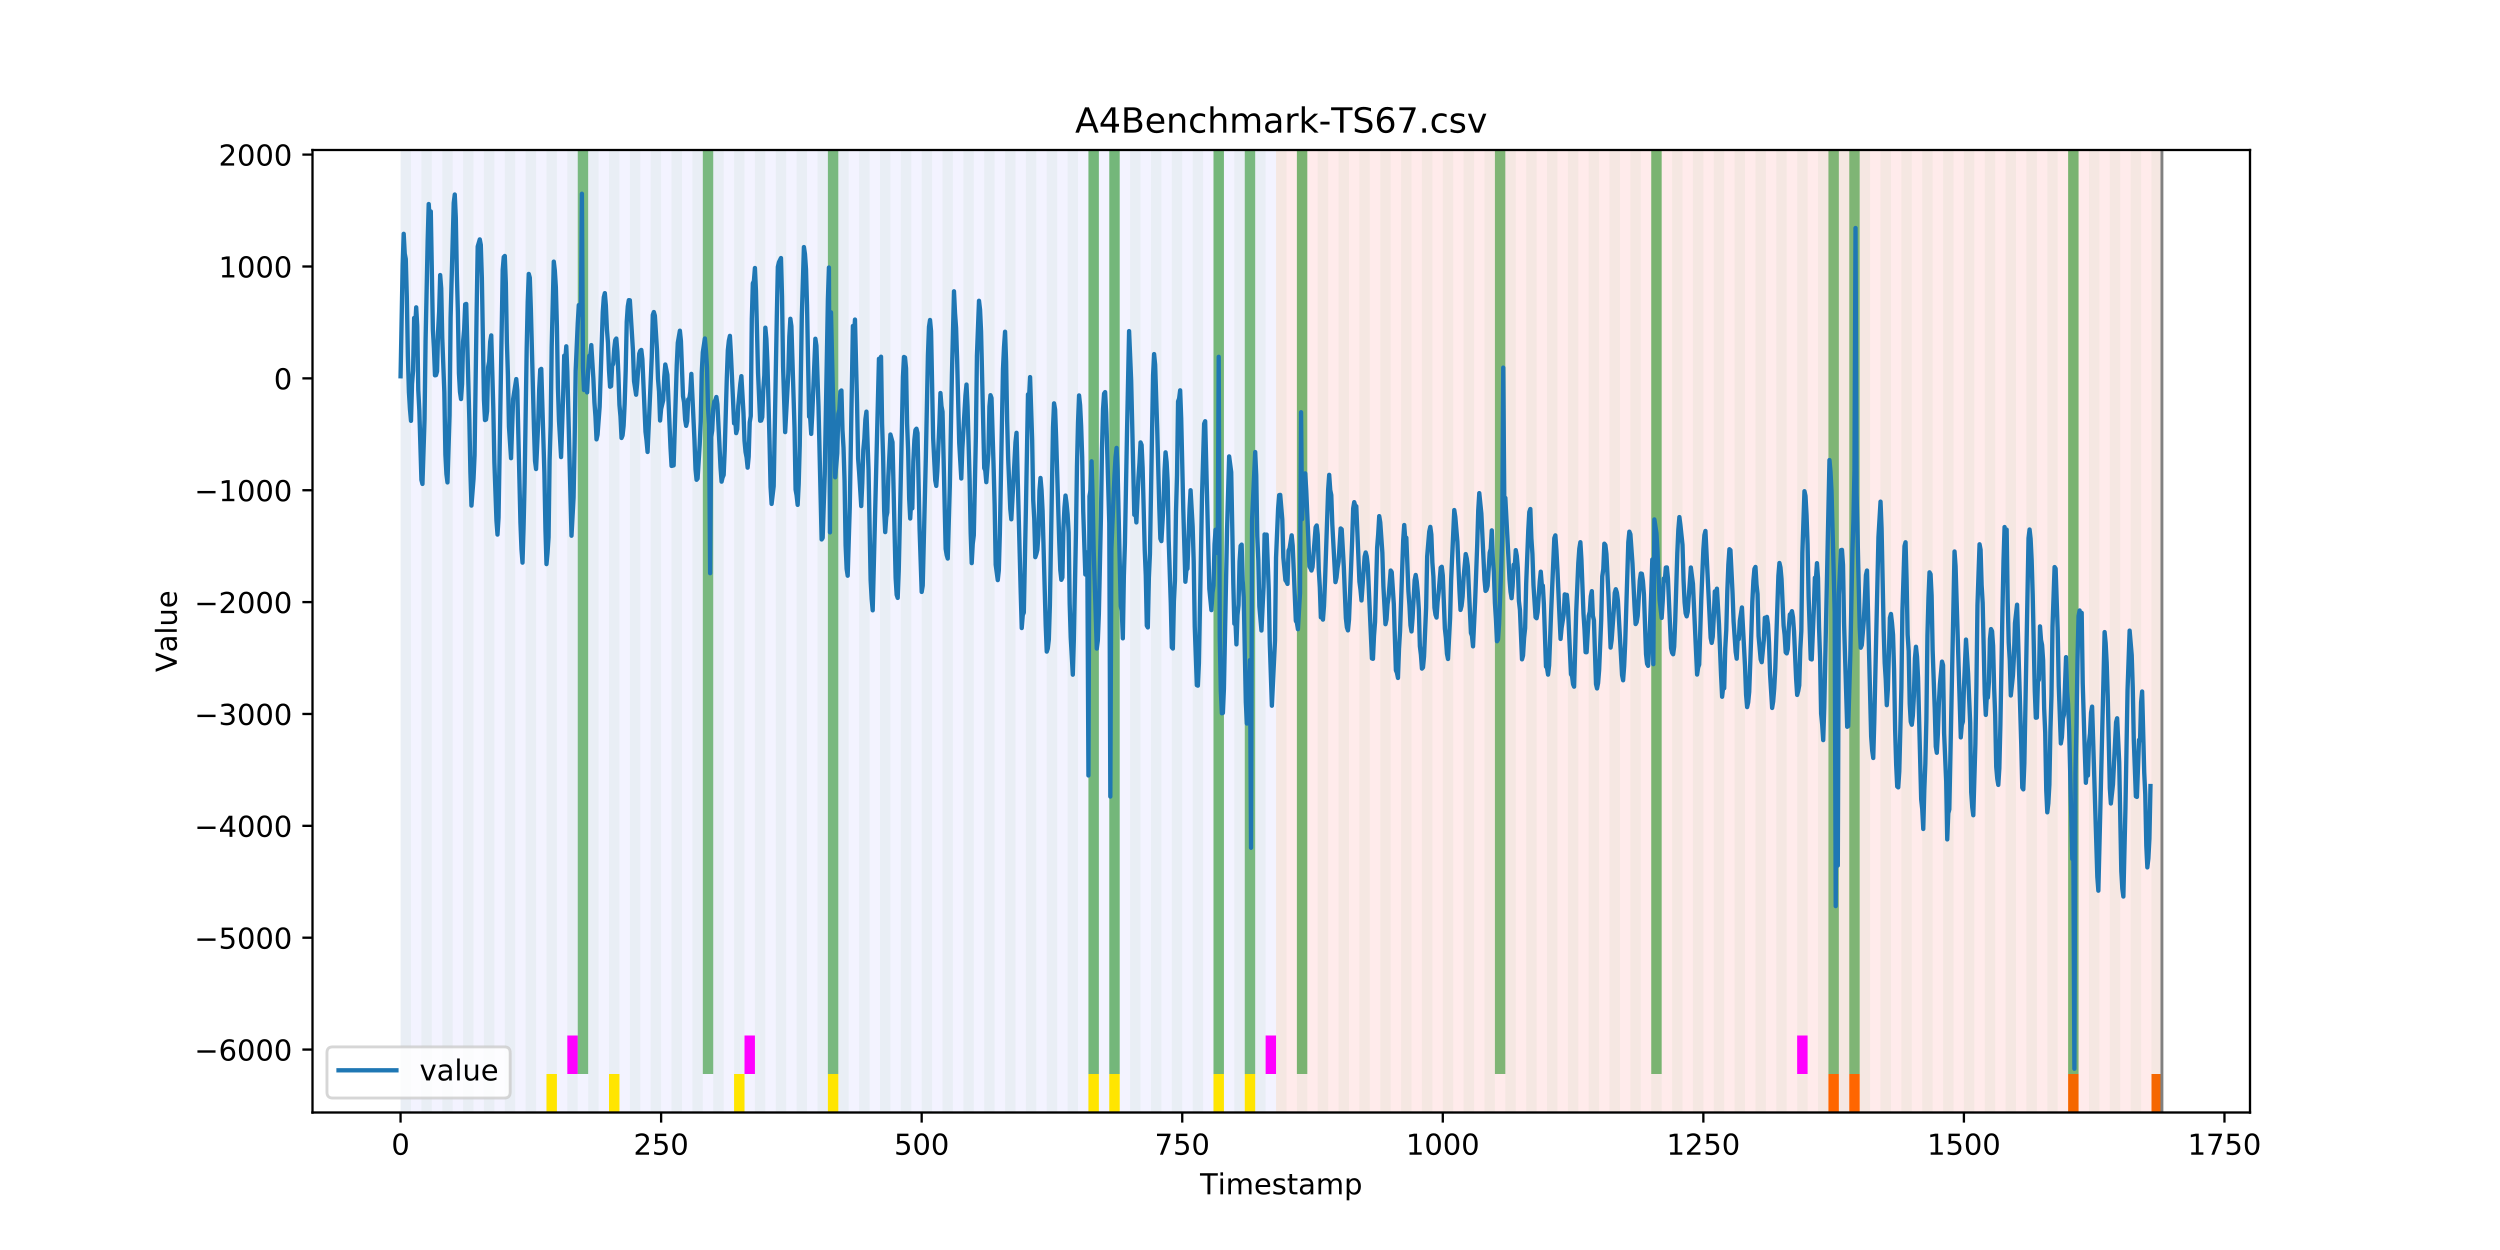 <?xml version="1.0" encoding="utf-8" standalone="no"?>
<!DOCTYPE svg PUBLIC "-//W3C//DTD SVG 1.1//EN"
  "http://www.w3.org/Graphics/SVG/1.1/DTD/svg11.dtd">
<!-- Created with matplotlib (https://matplotlib.org/) -->
<svg height="432pt" version="1.1" viewBox="0 0 864 432" width="864pt" xmlns="http://www.w3.org/2000/svg" xmlns:xlink="http://www.w3.org/1999/xlink">
 <defs>
  <style type="text/css">
*{stroke-linecap:butt;stroke-linejoin:round;}
  </style>
 </defs>
 <g id="figure_1">
  <g id="patch_1">
   <path d="M 0 432 
L 864 432 
L 864 0 
L 0 0 
z
" style="fill:#ffffff;"/>
  </g>
  <g id="axes_1">
   <g id="patch_2">
    <path d="M 108 384.48 
L 777.6 384.48 
L 777.6 51.84 
L 108 51.84 
z
" style="fill:#ffffff;"/>
   </g>
   <g id="patch_3">
    <path clip-path="url(#p13761727a4)" d="M 138.436 384.48 
L 138.436 51.84 
L 440.999 51.84 
L 440.999 384.48 
z
" style="fill:#0000ff;opacity:0.05;"/>
   </g>
   <g id="patch_4">
    <path clip-path="url(#p13761727a4)" d="M 440.999 384.48 
L 440.999 51.84 
L 747.164 51.84 
L 747.164 384.48 
z
" style="fill:#ff0000;opacity:0.08;"/>
   </g>
   <g id="patch_5">
    <path clip-path="url(#p13761727a4)" d="M 138.436 384.48 
L 138.436 51.84 
L 142.038 51.84 
L 142.038 384.48 
z
" style="fill:#008000;opacity:0.04;"/>
   </g>
   <g id="patch_6">
    <path clip-path="url(#p13761727a4)" d="M 145.64 384.48 
L 145.64 51.84 
L 149.242 51.84 
L 149.242 384.48 
z
" style="fill:#008000;opacity:0.04;"/>
   </g>
   <g id="patch_7">
    <path clip-path="url(#p13761727a4)" d="M 152.844 384.48 
L 152.844 51.84 
L 156.446 51.84 
L 156.446 384.48 
z
" style="fill:#008000;opacity:0.04;"/>
   </g>
   <g id="patch_8">
    <path clip-path="url(#p13761727a4)" d="M 160.048 384.48 
L 160.048 51.84 
L 163.65 51.84 
L 163.65 384.48 
z
" style="fill:#008000;opacity:0.04;"/>
   </g>
   <g id="patch_9">
    <path clip-path="url(#p13761727a4)" d="M 167.252 384.48 
L 167.252 51.84 
L 170.854 51.84 
L 170.854 384.48 
z
" style="fill:#008000;opacity:0.04;"/>
   </g>
   <g id="patch_10">
    <path clip-path="url(#p13761727a4)" d="M 174.456 384.48 
L 174.456 51.84 
L 178.058 51.84 
L 178.058 384.48 
z
" style="fill:#008000;opacity:0.04;"/>
   </g>
   <g id="patch_11">
    <path clip-path="url(#p13761727a4)" d="M 181.66 384.48 
L 181.66 51.84 
L 185.262 51.84 
L 185.262 384.48 
z
" style="fill:#008000;opacity:0.04;"/>
   </g>
   <g id="patch_12">
    <path clip-path="url(#p13761727a4)" d="M 188.863 384.48 
L 188.863 51.84 
L 192.465 51.84 
L 192.465 384.48 
z
" style="fill:#008000;opacity:0.04;"/>
   </g>
   <g id="patch_13">
    <path clip-path="url(#p13761727a4)" d="M 188.863 384.48 
L 188.863 371.174 
L 192.465 371.174 
L 192.465 384.48 
z
" style="fill:#ffe500;"/>
   </g>
   <g id="patch_14">
    <path clip-path="url(#p13761727a4)" d="M 196.067 384.48 
L 196.067 51.84 
L 199.669 51.84 
L 199.669 384.48 
z
" style="fill:#008000;opacity:0.04;"/>
   </g>
   <g id="patch_15">
    <path clip-path="url(#p13761727a4)" d="M 196.067 371.174 
L 196.067 357.869 
L 199.669 357.869 
L 199.669 371.174 
z
" style="fill:#ff00ff;"/>
   </g>
   <g id="patch_16">
    <path clip-path="url(#p13761727a4)" d="M 199.669 371.174 
L 199.669 51.84 
L 203.271 51.84 
L 203.271 371.174 
z
" style="fill:#008000;opacity:0.5;"/>
   </g>
   <g id="patch_17">
    <path clip-path="url(#p13761727a4)" d="M 203.271 384.48 
L 203.271 51.84 
L 206.873 51.84 
L 206.873 384.48 
z
" style="fill:#008000;opacity:0.04;"/>
   </g>
   <g id="patch_18">
    <path clip-path="url(#p13761727a4)" d="M 210.475 384.48 
L 210.475 51.84 
L 214.077 51.84 
L 214.077 384.48 
z
" style="fill:#008000;opacity:0.04;"/>
   </g>
   <g id="patch_19">
    <path clip-path="url(#p13761727a4)" d="M 210.475 384.48 
L 210.475 371.174 
L 214.077 371.174 
L 214.077 384.48 
z
" style="fill:#ffe500;"/>
   </g>
   <g id="patch_20">
    <path clip-path="url(#p13761727a4)" d="M 217.679 384.48 
L 217.679 51.84 
L 221.281 51.84 
L 221.281 384.48 
z
" style="fill:#008000;opacity:0.04;"/>
   </g>
   <g id="patch_21">
    <path clip-path="url(#p13761727a4)" d="M 224.883 384.48 
L 224.883 51.84 
L 228.485 51.84 
L 228.485 384.48 
z
" style="fill:#008000;opacity:0.04;"/>
   </g>
   <g id="patch_22">
    <path clip-path="url(#p13761727a4)" d="M 232.087 384.48 
L 232.087 51.84 
L 235.689 51.84 
L 235.689 384.48 
z
" style="fill:#008000;opacity:0.04;"/>
   </g>
   <g id="patch_23">
    <path clip-path="url(#p13761727a4)" d="M 239.291 384.48 
L 239.291 51.84 
L 242.893 51.84 
L 242.893 384.48 
z
" style="fill:#008000;opacity:0.04;"/>
   </g>
   <g id="patch_24">
    <path clip-path="url(#p13761727a4)" d="M 242.893 371.174 
L 242.893 51.84 
L 246.494 51.84 
L 246.494 371.174 
z
" style="fill:#008000;opacity:0.5;"/>
   </g>
   <g id="patch_25">
    <path clip-path="url(#p13761727a4)" d="M 246.494 384.48 
L 246.494 51.84 
L 250.096 51.84 
L 250.096 384.48 
z
" style="fill:#008000;opacity:0.04;"/>
   </g>
   <g id="patch_26">
    <path clip-path="url(#p13761727a4)" d="M 253.698 384.48 
L 253.698 51.84 
L 257.3 51.84 
L 257.3 384.48 
z
" style="fill:#008000;opacity:0.04;"/>
   </g>
   <g id="patch_27">
    <path clip-path="url(#p13761727a4)" d="M 253.698 384.48 
L 253.698 371.174 
L 257.3 371.174 
L 257.3 384.48 
z
" style="fill:#ffe500;"/>
   </g>
   <g id="patch_28">
    <path clip-path="url(#p13761727a4)" d="M 257.3 371.174 
L 257.3 357.869 
L 260.902 357.869 
L 260.902 371.174 
z
" style="fill:#ff00ff;"/>
   </g>
   <g id="patch_29">
    <path clip-path="url(#p13761727a4)" d="M 260.902 384.48 
L 260.902 51.84 
L 264.504 51.84 
L 264.504 384.48 
z
" style="fill:#008000;opacity:0.04;"/>
   </g>
   <g id="patch_30">
    <path clip-path="url(#p13761727a4)" d="M 268.106 384.48 
L 268.106 51.84 
L 271.708 51.84 
L 271.708 384.48 
z
" style="fill:#008000;opacity:0.04;"/>
   </g>
   <g id="patch_31">
    <path clip-path="url(#p13761727a4)" d="M 275.31 384.48 
L 275.31 51.84 
L 278.912 51.84 
L 278.912 384.48 
z
" style="fill:#008000;opacity:0.04;"/>
   </g>
   <g id="patch_32">
    <path clip-path="url(#p13761727a4)" d="M 282.514 384.48 
L 282.514 51.84 
L 286.116 51.84 
L 286.116 384.48 
z
" style="fill:#008000;opacity:0.04;"/>
   </g>
   <g id="patch_33">
    <path clip-path="url(#p13761727a4)" d="M 286.116 371.174 
L 286.116 51.84 
L 289.718 51.84 
L 289.718 371.174 
z
" style="fill:#008000;opacity:0.5;"/>
   </g>
   <g id="patch_34">
    <path clip-path="url(#p13761727a4)" d="M 286.116 384.48 
L 286.116 371.174 
L 289.718 371.174 
L 289.718 384.48 
z
" style="fill:#ffe500;"/>
   </g>
   <g id="patch_35">
    <path clip-path="url(#p13761727a4)" d="M 289.718 384.48 
L 289.718 51.84 
L 293.32 51.84 
L 293.32 384.48 
z
" style="fill:#008000;opacity:0.04;"/>
   </g>
   <g id="patch_36">
    <path clip-path="url(#p13761727a4)" d="M 296.922 384.48 
L 296.922 51.84 
L 300.524 51.84 
L 300.524 384.48 
z
" style="fill:#008000;opacity:0.04;"/>
   </g>
   <g id="patch_37">
    <path clip-path="url(#p13761727a4)" d="M 304.125 384.48 
L 304.125 51.84 
L 307.727 51.84 
L 307.727 384.48 
z
" style="fill:#008000;opacity:0.04;"/>
   </g>
   <g id="patch_38">
    <path clip-path="url(#p13761727a4)" d="M 311.329 384.48 
L 311.329 51.84 
L 314.931 51.84 
L 314.931 384.48 
z
" style="fill:#008000;opacity:0.04;"/>
   </g>
   <g id="patch_39">
    <path clip-path="url(#p13761727a4)" d="M 318.533 384.48 
L 318.533 51.84 
L 322.135 51.84 
L 322.135 384.48 
z
" style="fill:#008000;opacity:0.04;"/>
   </g>
   <g id="patch_40">
    <path clip-path="url(#p13761727a4)" d="M 325.737 384.48 
L 325.737 51.84 
L 329.339 51.84 
L 329.339 384.48 
z
" style="fill:#008000;opacity:0.04;"/>
   </g>
   <g id="patch_41">
    <path clip-path="url(#p13761727a4)" d="M 631.902 384.48 
L 631.902 371.174 
L 635.504 371.174 
L 635.504 384.48 
z
" style="fill:#ff6600;"/>
   </g>
   <g id="patch_42">
    <path clip-path="url(#p13761727a4)" d="M 332.941 384.48 
L 332.941 51.84 
L 336.543 51.84 
L 336.543 384.48 
z
" style="fill:#008000;opacity:0.04;"/>
   </g>
   <g id="patch_43">
    <path clip-path="url(#p13761727a4)" d="M 639.106 384.48 
L 639.106 371.174 
L 642.707 371.174 
L 642.707 384.48 
z
" style="fill:#ff6600;"/>
   </g>
   <g id="patch_44">
    <path clip-path="url(#p13761727a4)" d="M 340.145 384.48 
L 340.145 51.84 
L 343.747 51.84 
L 343.747 384.48 
z
" style="fill:#008000;opacity:0.04;"/>
   </g>
   <g id="patch_45">
    <path clip-path="url(#p13761727a4)" d="M 347.349 384.48 
L 347.349 51.84 
L 350.951 51.84 
L 350.951 384.48 
z
" style="fill:#008000;opacity:0.04;"/>
   </g>
   <g id="patch_46">
    <path clip-path="url(#p13761727a4)" d="M 354.553 384.48 
L 354.553 51.84 
L 358.154 51.84 
L 358.154 384.48 
z
" style="fill:#008000;opacity:0.04;"/>
   </g>
   <g id="patch_47">
    <path clip-path="url(#p13761727a4)" d="M 361.756 384.48 
L 361.756 51.84 
L 365.358 51.84 
L 365.358 384.48 
z
" style="fill:#008000;opacity:0.04;"/>
   </g>
   <g id="patch_48">
    <path clip-path="url(#p13761727a4)" d="M 368.96 384.48 
L 368.96 51.84 
L 372.562 51.84 
L 372.562 384.48 
z
" style="fill:#008000;opacity:0.04;"/>
   </g>
   <g id="patch_49">
    <path clip-path="url(#p13761727a4)" d="M 376.164 384.48 
L 376.164 51.84 
L 379.766 51.84 
L 379.766 384.48 
z
" style="fill:#008000;opacity:0.04;"/>
   </g>
   <g id="patch_50">
    <path clip-path="url(#p13761727a4)" d="M 376.164 371.174 
L 376.164 51.84 
L 379.766 51.84 
L 379.766 371.174 
z
" style="fill:#008000;opacity:0.5;"/>
   </g>
   <g id="patch_51">
    <path clip-path="url(#p13761727a4)" d="M 376.164 384.48 
L 376.164 371.174 
L 379.766 371.174 
L 379.766 384.48 
z
" style="fill:#ffe500;"/>
   </g>
   <g id="patch_52">
    <path clip-path="url(#p13761727a4)" d="M 383.368 384.48 
L 383.368 51.84 
L 386.97 51.84 
L 386.97 384.48 
z
" style="fill:#008000;opacity:0.04;"/>
   </g>
   <g id="patch_53">
    <path clip-path="url(#p13761727a4)" d="M 383.368 371.174 
L 383.368 51.84 
L 386.97 51.84 
L 386.97 371.174 
z
" style="fill:#008000;opacity:0.5;"/>
   </g>
   <g id="patch_54">
    <path clip-path="url(#p13761727a4)" d="M 383.368 384.48 
L 383.368 371.174 
L 386.97 371.174 
L 386.97 384.48 
z
" style="fill:#ffe500;"/>
   </g>
   <g id="patch_55">
    <path clip-path="url(#p13761727a4)" d="M 390.572 384.48 
L 390.572 51.84 
L 394.174 51.84 
L 394.174 384.48 
z
" style="fill:#008000;opacity:0.04;"/>
   </g>
   <g id="patch_56">
    <path clip-path="url(#p13761727a4)" d="M 397.776 384.48 
L 397.776 51.84 
L 401.378 51.84 
L 401.378 384.48 
z
" style="fill:#008000;opacity:0.04;"/>
   </g>
   <g id="patch_57">
    <path clip-path="url(#p13761727a4)" d="M 404.98 384.48 
L 404.98 51.84 
L 408.582 51.84 
L 408.582 384.48 
z
" style="fill:#008000;opacity:0.04;"/>
   </g>
   <g id="patch_58">
    <path clip-path="url(#p13761727a4)" d="M 412.184 384.48 
L 412.184 51.84 
L 415.785 51.84 
L 415.785 384.48 
z
" style="fill:#008000;opacity:0.04;"/>
   </g>
   <g id="patch_59">
    <path clip-path="url(#p13761727a4)" d="M 714.746 384.48 
L 714.746 371.174 
L 718.348 371.174 
L 718.348 384.48 
z
" style="fill:#ff6600;"/>
   </g>
   <g id="patch_60">
    <path clip-path="url(#p13761727a4)" d="M 419.387 384.48 
L 419.387 51.84 
L 422.989 51.84 
L 422.989 384.48 
z
" style="fill:#008000;opacity:0.04;"/>
   </g>
   <g id="patch_61">
    <path clip-path="url(#p13761727a4)" d="M 419.387 371.174 
L 419.387 51.84 
L 422.989 51.84 
L 422.989 371.174 
z
" style="fill:#008000;opacity:0.5;"/>
   </g>
   <g id="patch_62">
    <path clip-path="url(#p13761727a4)" d="M 419.387 384.48 
L 419.387 371.174 
L 422.989 371.174 
L 422.989 384.48 
z
" style="fill:#ffe500;"/>
   </g>
   <g id="patch_63">
    <path clip-path="url(#p13761727a4)" d="M 426.591 384.48 
L 426.591 51.84 
L 430.193 51.84 
L 430.193 384.48 
z
" style="fill:#008000;opacity:0.04;"/>
   </g>
   <g id="patch_64">
    <path clip-path="url(#p13761727a4)" d="M 430.193 371.174 
L 430.193 51.84 
L 433.795 51.84 
L 433.795 371.174 
z
" style="fill:#008000;opacity:0.5;"/>
   </g>
   <g id="patch_65">
    <path clip-path="url(#p13761727a4)" d="M 430.193 384.48 
L 430.193 371.174 
L 433.795 371.174 
L 433.795 384.48 
z
" style="fill:#ffe500;"/>
   </g>
   <g id="patch_66">
    <path clip-path="url(#p13761727a4)" d="M 433.795 384.48 
L 433.795 51.84 
L 437.397 51.84 
L 437.397 384.48 
z
" style="fill:#008000;opacity:0.04;"/>
   </g>
   <g id="patch_67">
    <path clip-path="url(#p13761727a4)" d="M 437.397 371.174 
L 437.397 357.869 
L 440.999 357.869 
L 440.999 371.174 
z
" style="fill:#ff00ff;"/>
   </g>
   <g id="patch_68">
    <path clip-path="url(#p13761727a4)" d="M 440.999 384.48 
L 440.999 51.84 
L 444.601 51.84 
L 444.601 384.48 
z
" style="fill:#008000;opacity:0.04;"/>
   </g>
   <g id="patch_69">
    <path clip-path="url(#p13761727a4)" d="M 743.562 384.48 
L 743.562 371.174 
L 747.164 371.174 
L 747.164 384.48 
z
" style="fill:#ff6600;"/>
   </g>
   <g id="patch_70">
    <path clip-path="url(#p13761727a4)" d="M 448.203 384.48 
L 448.203 51.84 
L 451.805 51.84 
L 451.805 384.48 
z
" style="fill:#008000;opacity:0.04;"/>
   </g>
   <g id="patch_71">
    <path clip-path="url(#p13761727a4)" d="M 448.203 371.174 
L 448.203 51.84 
L 451.805 51.84 
L 451.805 371.174 
z
" style="fill:#008000;opacity:0.5;"/>
   </g>
   <g id="patch_72">
    <path clip-path="url(#p13761727a4)" d="M 455.407 384.48 
L 455.407 51.84 
L 459.009 51.84 
L 459.009 384.48 
z
" style="fill:#008000;opacity:0.04;"/>
   </g>
   <g id="patch_73">
    <path clip-path="url(#p13761727a4)" d="M 462.611 384.48 
L 462.611 51.84 
L 466.213 51.84 
L 466.213 384.48 
z
" style="fill:#008000;opacity:0.04;"/>
   </g>
   <g id="patch_74">
    <path clip-path="url(#p13761727a4)" d="M 469.815 384.48 
L 469.815 51.84 
L 473.416 51.84 
L 473.416 384.48 
z
" style="fill:#008000;opacity:0.04;"/>
   </g>
   <g id="patch_75">
    <path clip-path="url(#p13761727a4)" d="M 477.018 384.48 
L 477.018 51.84 
L 480.62 51.84 
L 480.62 384.48 
z
" style="fill:#008000;opacity:0.04;"/>
   </g>
   <g id="patch_76">
    <path clip-path="url(#p13761727a4)" d="M 484.222 384.48 
L 484.222 51.84 
L 487.824 51.84 
L 487.824 384.48 
z
" style="fill:#008000;opacity:0.04;"/>
   </g>
   <g id="patch_77">
    <path clip-path="url(#p13761727a4)" d="M 491.426 384.48 
L 491.426 51.84 
L 495.028 51.84 
L 495.028 384.48 
z
" style="fill:#008000;opacity:0.04;"/>
   </g>
   <g id="patch_78">
    <path clip-path="url(#p13761727a4)" d="M 498.63 384.48 
L 498.63 51.84 
L 502.232 51.84 
L 502.232 384.48 
z
" style="fill:#008000;opacity:0.04;"/>
   </g>
   <g id="patch_79">
    <path clip-path="url(#p13761727a4)" d="M 505.834 384.48 
L 505.834 51.84 
L 509.436 51.84 
L 509.436 384.48 
z
" style="fill:#008000;opacity:0.04;"/>
   </g>
   <g id="patch_80">
    <path clip-path="url(#p13761727a4)" d="M 513.038 384.48 
L 513.038 51.84 
L 516.64 51.84 
L 516.64 384.48 
z
" style="fill:#008000;opacity:0.04;"/>
   </g>
   <g id="patch_81">
    <path clip-path="url(#p13761727a4)" d="M 516.64 371.174 
L 516.64 51.84 
L 520.242 51.84 
L 520.242 371.174 
z
" style="fill:#008000;opacity:0.5;"/>
   </g>
   <g id="patch_82">
    <path clip-path="url(#p13761727a4)" d="M 520.242 384.48 
L 520.242 51.84 
L 523.844 51.84 
L 523.844 384.48 
z
" style="fill:#008000;opacity:0.04;"/>
   </g>
   <g id="patch_83">
    <path clip-path="url(#p13761727a4)" d="M 527.446 384.48 
L 527.446 51.84 
L 531.047 51.84 
L 531.047 384.48 
z
" style="fill:#008000;opacity:0.04;"/>
   </g>
   <g id="patch_84">
    <path clip-path="url(#p13761727a4)" d="M 534.649 384.48 
L 534.649 51.84 
L 538.251 51.84 
L 538.251 384.48 
z
" style="fill:#008000;opacity:0.04;"/>
   </g>
   <g id="patch_85">
    <path clip-path="url(#p13761727a4)" d="M 541.853 384.48 
L 541.853 51.84 
L 545.455 51.84 
L 545.455 384.48 
z
" style="fill:#008000;opacity:0.04;"/>
   </g>
   <g id="patch_86">
    <path clip-path="url(#p13761727a4)" d="M 549.057 384.48 
L 549.057 51.84 
L 552.659 51.84 
L 552.659 384.48 
z
" style="fill:#008000;opacity:0.04;"/>
   </g>
   <g id="patch_87">
    <path clip-path="url(#p13761727a4)" d="M 556.261 384.48 
L 556.261 51.84 
L 559.863 51.84 
L 559.863 384.48 
z
" style="fill:#008000;opacity:0.04;"/>
   </g>
   <g id="patch_88">
    <path clip-path="url(#p13761727a4)" d="M 563.465 384.48 
L 563.465 51.84 
L 567.067 51.84 
L 567.067 384.48 
z
" style="fill:#008000;opacity:0.04;"/>
   </g>
   <g id="patch_89">
    <path clip-path="url(#p13761727a4)" d="M 570.669 384.48 
L 570.669 51.84 
L 574.271 51.84 
L 574.271 384.48 
z
" style="fill:#008000;opacity:0.04;"/>
   </g>
   <g id="patch_90">
    <path clip-path="url(#p13761727a4)" d="M 570.669 371.174 
L 570.669 51.84 
L 574.271 51.84 
L 574.271 371.174 
z
" style="fill:#008000;opacity:0.5;"/>
   </g>
   <g id="patch_91">
    <path clip-path="url(#p13761727a4)" d="M 577.873 384.48 
L 577.873 51.84 
L 581.475 51.84 
L 581.475 384.48 
z
" style="fill:#008000;opacity:0.04;"/>
   </g>
   <g id="patch_92">
    <path clip-path="url(#p13761727a4)" d="M 585.076 384.48 
L 585.076 51.84 
L 588.678 51.84 
L 588.678 384.48 
z
" style="fill:#008000;opacity:0.04;"/>
   </g>
   <g id="patch_93">
    <path clip-path="url(#p13761727a4)" d="M 592.28 384.48 
L 592.28 51.84 
L 595.882 51.84 
L 595.882 384.48 
z
" style="fill:#008000;opacity:0.04;"/>
   </g>
   <g id="patch_94">
    <path clip-path="url(#p13761727a4)" d="M 599.484 384.48 
L 599.484 51.84 
L 603.086 51.84 
L 603.086 384.48 
z
" style="fill:#008000;opacity:0.04;"/>
   </g>
   <g id="patch_95">
    <path clip-path="url(#p13761727a4)" d="M 606.688 384.48 
L 606.688 51.84 
L 610.29 51.84 
L 610.29 384.48 
z
" style="fill:#008000;opacity:0.04;"/>
   </g>
   <g id="patch_96">
    <path clip-path="url(#p13761727a4)" d="M 613.892 384.48 
L 613.892 51.84 
L 617.494 51.84 
L 617.494 384.48 
z
" style="fill:#008000;opacity:0.04;"/>
   </g>
   <g id="patch_97">
    <path clip-path="url(#p13761727a4)" d="M 621.096 384.48 
L 621.096 51.84 
L 624.698 51.84 
L 624.698 384.48 
z
" style="fill:#008000;opacity:0.04;"/>
   </g>
   <g id="patch_98">
    <path clip-path="url(#p13761727a4)" d="M 621.096 371.174 
L 621.096 357.869 
L 624.698 357.869 
L 624.698 371.174 
z
" style="fill:#ff00ff;"/>
   </g>
   <g id="patch_99">
    <path clip-path="url(#p13761727a4)" d="M 628.3 384.48 
L 628.3 51.84 
L 631.902 51.84 
L 631.902 384.48 
z
" style="fill:#008000;opacity:0.04;"/>
   </g>
   <g id="patch_100">
    <path clip-path="url(#p13761727a4)" d="M 631.902 371.174 
L 631.902 51.84 
L 635.504 51.84 
L 635.504 371.174 
z
" style="fill:#008000;opacity:0.5;"/>
   </g>
   <g id="patch_101">
    <path clip-path="url(#p13761727a4)" d="M 635.504 384.48 
L 635.504 51.84 
L 639.106 51.84 
L 639.106 384.48 
z
" style="fill:#008000;opacity:0.04;"/>
   </g>
   <g id="patch_102">
    <path clip-path="url(#p13761727a4)" d="M 639.106 371.174 
L 639.106 51.84 
L 642.707 51.84 
L 642.707 371.174 
z
" style="fill:#008000;opacity:0.5;"/>
   </g>
   <g id="patch_103">
    <path clip-path="url(#p13761727a4)" d="M 642.707 384.48 
L 642.707 51.84 
L 646.309 51.84 
L 646.309 384.48 
z
" style="fill:#008000;opacity:0.04;"/>
   </g>
   <g id="patch_104">
    <path clip-path="url(#p13761727a4)" d="M 649.911 384.48 
L 649.911 51.84 
L 653.513 51.84 
L 653.513 384.48 
z
" style="fill:#008000;opacity:0.04;"/>
   </g>
   <g id="patch_105">
    <path clip-path="url(#p13761727a4)" d="M 657.115 384.48 
L 657.115 51.84 
L 660.717 51.84 
L 660.717 384.48 
z
" style="fill:#008000;opacity:0.04;"/>
   </g>
   <g id="patch_106">
    <path clip-path="url(#p13761727a4)" d="M 664.319 384.48 
L 664.319 51.84 
L 667.921 51.84 
L 667.921 384.48 
z
" style="fill:#008000;opacity:0.04;"/>
   </g>
   <g id="patch_107">
    <path clip-path="url(#p13761727a4)" d="M 671.523 384.48 
L 671.523 51.84 
L 675.125 51.84 
L 675.125 384.48 
z
" style="fill:#008000;opacity:0.04;"/>
   </g>
   <g id="patch_108">
    <path clip-path="url(#p13761727a4)" d="M 678.727 384.48 
L 678.727 51.84 
L 682.329 51.84 
L 682.329 384.48 
z
" style="fill:#008000;opacity:0.04;"/>
   </g>
   <g id="patch_109">
    <path clip-path="url(#p13761727a4)" d="M 685.931 384.48 
L 685.931 51.84 
L 689.533 51.84 
L 689.533 384.48 
z
" style="fill:#008000;opacity:0.04;"/>
   </g>
   <g id="patch_110">
    <path clip-path="url(#p13761727a4)" d="M 693.135 384.48 
L 693.135 51.84 
L 696.737 51.84 
L 696.737 384.48 
z
" style="fill:#008000;opacity:0.04;"/>
   </g>
   <g id="patch_111">
    <path clip-path="url(#p13761727a4)" d="M 700.338 384.48 
L 700.338 51.84 
L 703.94 51.84 
L 703.94 384.48 
z
" style="fill:#008000;opacity:0.04;"/>
   </g>
   <g id="patch_112">
    <path clip-path="url(#p13761727a4)" d="M 707.542 384.48 
L 707.542 51.84 
L 711.144 51.84 
L 711.144 384.48 
z
" style="fill:#008000;opacity:0.04;"/>
   </g>
   <g id="patch_113">
    <path clip-path="url(#p13761727a4)" d="M 714.746 384.48 
L 714.746 51.84 
L 718.348 51.84 
L 718.348 384.48 
z
" style="fill:#008000;opacity:0.04;"/>
   </g>
   <g id="patch_114">
    <path clip-path="url(#p13761727a4)" d="M 714.746 371.174 
L 714.746 51.84 
L 718.348 51.84 
L 718.348 371.174 
z
" style="fill:#008000;opacity:0.5;"/>
   </g>
   <g id="patch_115">
    <path clip-path="url(#p13761727a4)" d="M 721.95 384.48 
L 721.95 51.84 
L 725.552 51.84 
L 725.552 384.48 
z
" style="fill:#008000;opacity:0.04;"/>
   </g>
   <g id="patch_116">
    <path clip-path="url(#p13761727a4)" d="M 729.154 384.48 
L 729.154 51.84 
L 732.756 51.84 
L 732.756 384.48 
z
" style="fill:#008000;opacity:0.04;"/>
   </g>
   <g id="patch_117">
    <path clip-path="url(#p13761727a4)" d="M 736.358 384.48 
L 736.358 51.84 
L 739.96 51.84 
L 739.96 384.48 
z
" style="fill:#008000;opacity:0.04;"/>
   </g>
   <g id="patch_118">
    <path clip-path="url(#p13761727a4)" d="M 743.562 384.48 
L 743.562 51.84 
L 747.164 51.84 
L 747.164 384.48 
z
" style="fill:#008000;opacity:0.04;"/>
   </g>
   <g id="matplotlib.axis_1">
    <g id="xtick_1">
     <g id="line2d_1">
      <defs>
       <path d="M 0 0 
L 0 3.5 
" id="m43a806ab03" style="stroke:#000000;stroke-width:0.8;"/>
      </defs>
      <g>
       <use style="stroke:#000000;stroke-width:0.8;" x="138.436" xlink:href="#m43a806ab03" y="384.48"/>
      </g>
     </g>
     <g id="text_1">
      <!-- 0 -->
      <defs>
       <path d="M 31.781 66.406 
Q 24.172 66.406 20.328 58.906 
Q 16.5 51.422 16.5 36.375 
Q 16.5 21.391 20.328 13.891 
Q 24.172 6.391 31.781 6.391 
Q 39.453 6.391 43.281 13.891 
Q 47.125 21.391 47.125 36.375 
Q 47.125 51.422 43.281 58.906 
Q 39.453 66.406 31.781 66.406 
z
M 31.781 74.219 
Q 44.047 74.219 50.516 64.516 
Q 56.984 54.828 56.984 36.375 
Q 56.984 17.969 50.516 8.266 
Q 44.047 -1.422 31.781 -1.422 
Q 19.531 -1.422 13.062 8.266 
Q 6.594 17.969 6.594 36.375 
Q 6.594 54.828 13.062 64.516 
Q 19.531 74.219 31.781 74.219 
z
" id="DejaVuSans-48"/>
      </defs>
      <g transform="translate(135.255 399.078)scale(0.1 -0.1)">
       <use xlink:href="#DejaVuSans-48"/>
      </g>
     </g>
    </g>
    <g id="xtick_2">
     <g id="line2d_2">
      <g>
       <use style="stroke:#000000;stroke-width:0.8;" x="228.485" xlink:href="#m43a806ab03" y="384.48"/>
      </g>
     </g>
     <g id="text_2">
      <!-- 250 -->
      <defs>
       <path d="M 19.188 8.297 
L 53.609 8.297 
L 53.609 0 
L 7.328 0 
L 7.328 8.297 
Q 12.938 14.109 22.625 23.891 
Q 32.328 33.688 34.812 36.531 
Q 39.547 41.844 41.422 45.531 
Q 43.312 49.219 43.312 52.781 
Q 43.312 58.594 39.234 62.25 
Q 35.156 65.922 28.609 65.922 
Q 23.969 65.922 18.812 64.312 
Q 13.672 62.703 7.812 59.422 
L 7.812 69.391 
Q 13.766 71.781 18.938 73 
Q 24.125 74.219 28.422 74.219 
Q 39.75 74.219 46.484 68.547 
Q 53.219 62.891 53.219 53.422 
Q 53.219 48.922 51.531 44.891 
Q 49.859 40.875 45.406 35.406 
Q 44.188 33.984 37.641 27.219 
Q 31.109 20.453 19.188 8.297 
z
" id="DejaVuSans-50"/>
       <path d="M 10.797 72.906 
L 49.516 72.906 
L 49.516 64.594 
L 19.828 64.594 
L 19.828 46.734 
Q 21.969 47.469 24.109 47.828 
Q 26.266 48.188 28.422 48.188 
Q 40.625 48.188 47.75 41.5 
Q 54.891 34.812 54.891 23.391 
Q 54.891 11.625 47.562 5.094 
Q 40.234 -1.422 26.906 -1.422 
Q 22.312 -1.422 17.547 -0.641 
Q 12.797 0.141 7.719 1.703 
L 7.719 11.625 
Q 12.109 9.234 16.797 8.062 
Q 21.484 6.891 26.703 6.891 
Q 35.156 6.891 40.078 11.328 
Q 45.016 15.766 45.016 23.391 
Q 45.016 31 40.078 35.438 
Q 35.156 39.891 26.703 39.891 
Q 22.75 39.891 18.812 39.016 
Q 14.891 38.141 10.797 36.281 
z
" id="DejaVuSans-53"/>
      </defs>
      <g transform="translate(218.941 399.078)scale(0.1 -0.1)">
       <use xlink:href="#DejaVuSans-50"/>
       <use x="63.623" xlink:href="#DejaVuSans-53"/>
       <use x="127.246" xlink:href="#DejaVuSans-48"/>
      </g>
     </g>
    </g>
    <g id="xtick_3">
     <g id="line2d_3">
      <g>
       <use style="stroke:#000000;stroke-width:0.8;" x="318.533" xlink:href="#m43a806ab03" y="384.48"/>
      </g>
     </g>
     <g id="text_3">
      <!-- 500 -->
      <g transform="translate(308.989 399.078)scale(0.1 -0.1)">
       <use xlink:href="#DejaVuSans-53"/>
       <use x="63.623" xlink:href="#DejaVuSans-48"/>
       <use x="127.246" xlink:href="#DejaVuSans-48"/>
      </g>
     </g>
    </g>
    <g id="xtick_4">
     <g id="line2d_4">
      <g>
       <use style="stroke:#000000;stroke-width:0.8;" x="408.582" xlink:href="#m43a806ab03" y="384.48"/>
      </g>
     </g>
     <g id="text_4">
      <!-- 750 -->
      <defs>
       <path d="M 8.203 72.906 
L 55.078 72.906 
L 55.078 68.703 
L 28.609 0 
L 18.312 0 
L 43.219 64.594 
L 8.203 64.594 
z
" id="DejaVuSans-55"/>
      </defs>
      <g transform="translate(399.038 399.078)scale(0.1 -0.1)">
       <use xlink:href="#DejaVuSans-55"/>
       <use x="63.623" xlink:href="#DejaVuSans-53"/>
       <use x="127.246" xlink:href="#DejaVuSans-48"/>
      </g>
     </g>
    </g>
    <g id="xtick_5">
     <g id="line2d_5">
      <g>
       <use style="stroke:#000000;stroke-width:0.8;" x="498.63" xlink:href="#m43a806ab03" y="384.48"/>
      </g>
     </g>
     <g id="text_5">
      <!-- 1000 -->
      <defs>
       <path d="M 12.406 8.297 
L 28.516 8.297 
L 28.516 63.922 
L 10.984 60.406 
L 10.984 69.391 
L 28.422 72.906 
L 38.281 72.906 
L 38.281 8.297 
L 54.391 8.297 
L 54.391 0 
L 12.406 0 
z
" id="DejaVuSans-49"/>
      </defs>
      <g transform="translate(485.905 399.078)scale(0.1 -0.1)">
       <use xlink:href="#DejaVuSans-49"/>
       <use x="63.623" xlink:href="#DejaVuSans-48"/>
       <use x="127.246" xlink:href="#DejaVuSans-48"/>
       <use x="190.869" xlink:href="#DejaVuSans-48"/>
      </g>
     </g>
    </g>
    <g id="xtick_6">
     <g id="line2d_6">
      <g>
       <use style="stroke:#000000;stroke-width:0.8;" x="588.678" xlink:href="#m43a806ab03" y="384.48"/>
      </g>
     </g>
     <g id="text_6">
      <!-- 1250 -->
      <g transform="translate(575.953 399.078)scale(0.1 -0.1)">
       <use xlink:href="#DejaVuSans-49"/>
       <use x="63.623" xlink:href="#DejaVuSans-50"/>
       <use x="127.246" xlink:href="#DejaVuSans-53"/>
       <use x="190.869" xlink:href="#DejaVuSans-48"/>
      </g>
     </g>
    </g>
    <g id="xtick_7">
     <g id="line2d_7">
      <g>
       <use style="stroke:#000000;stroke-width:0.8;" x="678.727" xlink:href="#m43a806ab03" y="384.48"/>
      </g>
     </g>
     <g id="text_7">
      <!-- 1500 -->
      <g transform="translate(666.002 399.078)scale(0.1 -0.1)">
       <use xlink:href="#DejaVuSans-49"/>
       <use x="63.623" xlink:href="#DejaVuSans-53"/>
       <use x="127.246" xlink:href="#DejaVuSans-48"/>
       <use x="190.869" xlink:href="#DejaVuSans-48"/>
      </g>
     </g>
    </g>
    <g id="xtick_8">
     <g id="line2d_8">
      <g>
       <use style="stroke:#000000;stroke-width:0.8;" x="768.775" xlink:href="#m43a806ab03" y="384.48"/>
      </g>
     </g>
     <g id="text_8">
      <!-- 1750 -->
      <g transform="translate(756.05 399.078)scale(0.1 -0.1)">
       <use xlink:href="#DejaVuSans-49"/>
       <use x="63.623" xlink:href="#DejaVuSans-55"/>
       <use x="127.246" xlink:href="#DejaVuSans-53"/>
       <use x="190.869" xlink:href="#DejaVuSans-48"/>
      </g>
     </g>
    </g>
    <g id="text_9">
     <!-- Timestamp -->
     <defs>
      <path d="M -0.297 72.906 
L 61.375 72.906 
L 61.375 64.594 
L 35.5 64.594 
L 35.5 0 
L 25.594 0 
L 25.594 64.594 
L -0.297 64.594 
z
" id="DejaVuSans-84"/>
      <path d="M 9.422 54.688 
L 18.406 54.688 
L 18.406 0 
L 9.422 0 
z
M 9.422 75.984 
L 18.406 75.984 
L 18.406 64.594 
L 9.422 64.594 
z
" id="DejaVuSans-105"/>
      <path d="M 52 44.188 
Q 55.375 50.25 60.062 53.125 
Q 64.75 56 71.094 56 
Q 79.641 56 84.281 50.016 
Q 88.922 44.047 88.922 33.016 
L 88.922 0 
L 79.891 0 
L 79.891 32.719 
Q 79.891 40.578 77.094 44.375 
Q 74.312 48.188 68.609 48.188 
Q 61.625 48.188 57.562 43.547 
Q 53.516 38.922 53.516 30.906 
L 53.516 0 
L 44.484 0 
L 44.484 32.719 
Q 44.484 40.625 41.703 44.406 
Q 38.922 48.188 33.109 48.188 
Q 26.219 48.188 22.156 43.531 
Q 18.109 38.875 18.109 30.906 
L 18.109 0 
L 9.078 0 
L 9.078 54.688 
L 18.109 54.688 
L 18.109 46.188 
Q 21.188 51.219 25.484 53.609 
Q 29.781 56 35.688 56 
Q 41.656 56 45.828 52.969 
Q 50 49.953 52 44.188 
z
" id="DejaVuSans-109"/>
      <path d="M 56.203 29.594 
L 56.203 25.203 
L 14.891 25.203 
Q 15.484 15.922 20.484 11.062 
Q 25.484 6.203 34.422 6.203 
Q 39.594 6.203 44.453 7.469 
Q 49.312 8.734 54.109 11.281 
L 54.109 2.781 
Q 49.266 0.734 44.188 -0.344 
Q 39.109 -1.422 33.891 -1.422 
Q 20.797 -1.422 13.156 6.188 
Q 5.516 13.812 5.516 26.812 
Q 5.516 40.234 12.766 48.109 
Q 20.016 56 32.328 56 
Q 43.359 56 49.781 48.891 
Q 56.203 41.797 56.203 29.594 
z
M 47.219 32.234 
Q 47.125 39.594 43.094 43.984 
Q 39.062 48.391 32.422 48.391 
Q 24.906 48.391 20.391 44.141 
Q 15.875 39.891 15.188 32.172 
z
" id="DejaVuSans-101"/>
      <path d="M 44.281 53.078 
L 44.281 44.578 
Q 40.484 46.531 36.375 47.5 
Q 32.281 48.484 27.875 48.484 
Q 21.188 48.484 17.844 46.438 
Q 14.5 44.391 14.5 40.281 
Q 14.5 37.156 16.891 35.375 
Q 19.281 33.594 26.516 31.984 
L 29.594 31.297 
Q 39.156 29.25 43.188 25.516 
Q 47.219 21.781 47.219 15.094 
Q 47.219 7.469 41.188 3.016 
Q 35.156 -1.422 24.609 -1.422 
Q 20.219 -1.422 15.453 -0.562 
Q 10.688 0.297 5.422 2 
L 5.422 11.281 
Q 10.406 8.688 15.234 7.391 
Q 20.062 6.109 24.812 6.109 
Q 31.156 6.109 34.562 8.281 
Q 37.984 10.453 37.984 14.406 
Q 37.984 18.062 35.516 20.016 
Q 33.062 21.969 24.703 23.781 
L 21.578 24.516 
Q 13.234 26.266 9.516 29.906 
Q 5.812 33.547 5.812 39.891 
Q 5.812 47.609 11.281 51.797 
Q 16.75 56 26.812 56 
Q 31.781 56 36.172 55.266 
Q 40.578 54.547 44.281 53.078 
z
" id="DejaVuSans-115"/>
      <path d="M 18.312 70.219 
L 18.312 54.688 
L 36.812 54.688 
L 36.812 47.703 
L 18.312 47.703 
L 18.312 18.016 
Q 18.312 11.328 20.141 9.422 
Q 21.969 7.516 27.594 7.516 
L 36.812 7.516 
L 36.812 0 
L 27.594 0 
Q 17.188 0 13.234 3.875 
Q 9.281 7.766 9.281 18.016 
L 9.281 47.703 
L 2.688 47.703 
L 2.688 54.688 
L 9.281 54.688 
L 9.281 70.219 
z
" id="DejaVuSans-116"/>
      <path d="M 34.281 27.484 
Q 23.391 27.484 19.188 25 
Q 14.984 22.516 14.984 16.5 
Q 14.984 11.719 18.141 8.906 
Q 21.297 6.109 26.703 6.109 
Q 34.188 6.109 38.703 11.406 
Q 43.219 16.703 43.219 25.484 
L 43.219 27.484 
z
M 52.203 31.203 
L 52.203 0 
L 43.219 0 
L 43.219 8.297 
Q 40.141 3.328 35.547 0.953 
Q 30.953 -1.422 24.312 -1.422 
Q 15.922 -1.422 10.953 3.297 
Q 6 8.016 6 15.922 
Q 6 25.141 12.172 29.828 
Q 18.359 34.516 30.609 34.516 
L 43.219 34.516 
L 43.219 35.406 
Q 43.219 41.609 39.141 45 
Q 35.062 48.391 27.688 48.391 
Q 23 48.391 18.547 47.266 
Q 14.109 46.141 10.016 43.891 
L 10.016 52.203 
Q 14.938 54.109 19.578 55.047 
Q 24.219 56 28.609 56 
Q 40.484 56 46.344 49.844 
Q 52.203 43.703 52.203 31.203 
z
" id="DejaVuSans-97"/>
      <path d="M 18.109 8.203 
L 18.109 -20.797 
L 9.078 -20.797 
L 9.078 54.688 
L 18.109 54.688 
L 18.109 46.391 
Q 20.953 51.266 25.266 53.625 
Q 29.594 56 35.594 56 
Q 45.562 56 51.781 48.094 
Q 58.016 40.188 58.016 27.297 
Q 58.016 14.406 51.781 6.484 
Q 45.562 -1.422 35.594 -1.422 
Q 29.594 -1.422 25.266 0.953 
Q 20.953 3.328 18.109 8.203 
z
M 48.688 27.297 
Q 48.688 37.203 44.609 42.844 
Q 40.531 48.484 33.406 48.484 
Q 26.266 48.484 22.188 42.844 
Q 18.109 37.203 18.109 27.297 
Q 18.109 17.391 22.188 11.75 
Q 26.266 6.109 33.406 6.109 
Q 40.531 6.109 44.609 11.75 
Q 48.688 17.391 48.688 27.297 
z
" id="DejaVuSans-112"/>
     </defs>
     <g transform="translate(414.739 412.757)scale(0.1 -0.1)">
      <use xlink:href="#DejaVuSans-84"/>
      <use x="61.037" xlink:href="#DejaVuSans-105"/>
      <use x="88.82" xlink:href="#DejaVuSans-109"/>
      <use x="186.232" xlink:href="#DejaVuSans-101"/>
      <use x="247.756" xlink:href="#DejaVuSans-115"/>
      <use x="299.855" xlink:href="#DejaVuSans-116"/>
      <use x="339.064" xlink:href="#DejaVuSans-97"/>
      <use x="400.344" xlink:href="#DejaVuSans-109"/>
      <use x="497.756" xlink:href="#DejaVuSans-112"/>
     </g>
    </g>
   </g>
   <g id="matplotlib.axis_2">
    <g id="ytick_1">
     <g id="line2d_9">
      <defs>
       <path d="M 0 0 
L -3.5 0 
" id="m8deb10204c" style="stroke:#000000;stroke-width:0.8;"/>
      </defs>
      <g>
       <use style="stroke:#000000;stroke-width:0.8;" x="108" xlink:href="#m8deb10204c" y="362.736"/>
      </g>
     </g>
     <g id="text_10">
      <!-- −6000 -->
      <defs>
       <path d="M 10.594 35.5 
L 73.188 35.5 
L 73.188 27.203 
L 10.594 27.203 
z
" id="DejaVuSans-8722"/>
       <path d="M 33.016 40.375 
Q 26.375 40.375 22.484 35.828 
Q 18.609 31.297 18.609 23.391 
Q 18.609 15.531 22.484 10.953 
Q 26.375 6.391 33.016 6.391 
Q 39.656 6.391 43.531 10.953 
Q 47.406 15.531 47.406 23.391 
Q 47.406 31.297 43.531 35.828 
Q 39.656 40.375 33.016 40.375 
z
M 52.594 71.297 
L 52.594 62.312 
Q 48.875 64.062 45.094 64.984 
Q 41.312 65.922 37.594 65.922 
Q 27.828 65.922 22.672 59.328 
Q 17.531 52.734 16.797 39.406 
Q 19.672 43.656 24.016 45.922 
Q 28.375 48.188 33.594 48.188 
Q 44.578 48.188 50.953 41.516 
Q 57.328 34.859 57.328 23.391 
Q 57.328 12.156 50.688 5.359 
Q 44.047 -1.422 33.016 -1.422 
Q 20.359 -1.422 13.672 8.266 
Q 6.984 17.969 6.984 36.375 
Q 6.984 53.656 15.188 63.938 
Q 23.391 74.219 37.203 74.219 
Q 40.922 74.219 44.703 73.484 
Q 48.484 72.75 52.594 71.297 
z
" id="DejaVuSans-54"/>
      </defs>
      <g transform="translate(67.17 366.536)scale(0.1 -0.1)">
       <use xlink:href="#DejaVuSans-8722"/>
       <use x="83.789" xlink:href="#DejaVuSans-54"/>
       <use x="147.412" xlink:href="#DejaVuSans-48"/>
       <use x="211.035" xlink:href="#DejaVuSans-48"/>
       <use x="274.658" xlink:href="#DejaVuSans-48"/>
      </g>
     </g>
    </g>
    <g id="ytick_2">
     <g id="line2d_10">
      <g>
       <use style="stroke:#000000;stroke-width:0.8;" x="108" xlink:href="#m8deb10204c" y="324.073"/>
      </g>
     </g>
     <g id="text_11">
      <!-- −5000 -->
      <g transform="translate(67.17 327.873)scale(0.1 -0.1)">
       <use xlink:href="#DejaVuSans-8722"/>
       <use x="83.789" xlink:href="#DejaVuSans-53"/>
       <use x="147.412" xlink:href="#DejaVuSans-48"/>
       <use x="211.035" xlink:href="#DejaVuSans-48"/>
       <use x="274.658" xlink:href="#DejaVuSans-48"/>
      </g>
     </g>
    </g>
    <g id="ytick_3">
     <g id="line2d_11">
      <g>
       <use style="stroke:#000000;stroke-width:0.8;" x="108" xlink:href="#m8deb10204c" y="285.41"/>
      </g>
     </g>
     <g id="text_12">
      <!-- −4000 -->
      <defs>
       <path d="M 37.797 64.312 
L 12.891 25.391 
L 37.797 25.391 
z
M 35.203 72.906 
L 47.609 72.906 
L 47.609 25.391 
L 58.016 25.391 
L 58.016 17.188 
L 47.609 17.188 
L 47.609 0 
L 37.797 0 
L 37.797 17.188 
L 4.891 17.188 
L 4.891 26.703 
z
" id="DejaVuSans-52"/>
      </defs>
      <g transform="translate(67.17 289.21)scale(0.1 -0.1)">
       <use xlink:href="#DejaVuSans-8722"/>
       <use x="83.789" xlink:href="#DejaVuSans-52"/>
       <use x="147.412" xlink:href="#DejaVuSans-48"/>
       <use x="211.035" xlink:href="#DejaVuSans-48"/>
       <use x="274.658" xlink:href="#DejaVuSans-48"/>
      </g>
     </g>
    </g>
    <g id="ytick_4">
     <g id="line2d_12">
      <g>
       <use style="stroke:#000000;stroke-width:0.8;" x="108" xlink:href="#m8deb10204c" y="246.747"/>
      </g>
     </g>
     <g id="text_13">
      <!-- −3000 -->
      <defs>
       <path d="M 40.578 39.312 
Q 47.656 37.797 51.625 33 
Q 55.609 28.219 55.609 21.188 
Q 55.609 10.406 48.188 4.484 
Q 40.766 -1.422 27.094 -1.422 
Q 22.516 -1.422 17.656 -0.516 
Q 12.797 0.391 7.625 2.203 
L 7.625 11.719 
Q 11.719 9.328 16.594 8.109 
Q 21.484 6.891 26.812 6.891 
Q 36.078 6.891 40.938 10.547 
Q 45.797 14.203 45.797 21.188 
Q 45.797 27.641 41.281 31.266 
Q 36.766 34.906 28.719 34.906 
L 20.219 34.906 
L 20.219 43.016 
L 29.109 43.016 
Q 36.375 43.016 40.234 45.922 
Q 44.094 48.828 44.094 54.297 
Q 44.094 59.906 40.109 62.906 
Q 36.141 65.922 28.719 65.922 
Q 24.656 65.922 20.016 65.031 
Q 15.375 64.156 9.812 62.312 
L 9.812 71.094 
Q 15.438 72.656 20.344 73.438 
Q 25.25 74.219 29.594 74.219 
Q 40.828 74.219 47.359 69.109 
Q 53.906 64.016 53.906 55.328 
Q 53.906 49.266 50.438 45.094 
Q 46.969 40.922 40.578 39.312 
z
" id="DejaVuSans-51"/>
      </defs>
      <g transform="translate(67.17 250.546)scale(0.1 -0.1)">
       <use xlink:href="#DejaVuSans-8722"/>
       <use x="83.789" xlink:href="#DejaVuSans-51"/>
       <use x="147.412" xlink:href="#DejaVuSans-48"/>
       <use x="211.035" xlink:href="#DejaVuSans-48"/>
       <use x="274.658" xlink:href="#DejaVuSans-48"/>
      </g>
     </g>
    </g>
    <g id="ytick_5">
     <g id="line2d_13">
      <g>
       <use style="stroke:#000000;stroke-width:0.8;" x="108" xlink:href="#m8deb10204c" y="208.084"/>
      </g>
     </g>
     <g id="text_14">
      <!-- −2000 -->
      <g transform="translate(67.17 211.883)scale(0.1 -0.1)">
       <use xlink:href="#DejaVuSans-8722"/>
       <use x="83.789" xlink:href="#DejaVuSans-50"/>
       <use x="147.412" xlink:href="#DejaVuSans-48"/>
       <use x="211.035" xlink:href="#DejaVuSans-48"/>
       <use x="274.658" xlink:href="#DejaVuSans-48"/>
      </g>
     </g>
    </g>
    <g id="ytick_6">
     <g id="line2d_14">
      <g>
       <use style="stroke:#000000;stroke-width:0.8;" x="108" xlink:href="#m8deb10204c" y="169.421"/>
      </g>
     </g>
     <g id="text_15">
      <!-- −1000 -->
      <g transform="translate(67.17 173.22)scale(0.1 -0.1)">
       <use xlink:href="#DejaVuSans-8722"/>
       <use x="83.789" xlink:href="#DejaVuSans-49"/>
       <use x="147.412" xlink:href="#DejaVuSans-48"/>
       <use x="211.035" xlink:href="#DejaVuSans-48"/>
       <use x="274.658" xlink:href="#DejaVuSans-48"/>
      </g>
     </g>
    </g>
    <g id="ytick_7">
     <g id="line2d_15">
      <g>
       <use style="stroke:#000000;stroke-width:0.8;" x="108" xlink:href="#m8deb10204c" y="130.758"/>
      </g>
     </g>
     <g id="text_16">
      <!-- 0 -->
      <g transform="translate(94.638 134.557)scale(0.1 -0.1)">
       <use xlink:href="#DejaVuSans-48"/>
      </g>
     </g>
    </g>
    <g id="ytick_8">
     <g id="line2d_16">
      <g>
       <use style="stroke:#000000;stroke-width:0.8;" x="108" xlink:href="#m8deb10204c" y="92.095"/>
      </g>
     </g>
     <g id="text_17">
      <!-- 1000 -->
      <g transform="translate(75.55 95.894)scale(0.1 -0.1)">
       <use xlink:href="#DejaVuSans-49"/>
       <use x="63.623" xlink:href="#DejaVuSans-48"/>
       <use x="127.246" xlink:href="#DejaVuSans-48"/>
       <use x="190.869" xlink:href="#DejaVuSans-48"/>
      </g>
     </g>
    </g>
    <g id="ytick_9">
     <g id="line2d_17">
      <g>
       <use style="stroke:#000000;stroke-width:0.8;" x="108" xlink:href="#m8deb10204c" y="53.432"/>
      </g>
     </g>
     <g id="text_18">
      <!-- 2000 -->
      <g transform="translate(75.55 57.231)scale(0.1 -0.1)">
       <use xlink:href="#DejaVuSans-50"/>
       <use x="63.623" xlink:href="#DejaVuSans-48"/>
       <use x="127.246" xlink:href="#DejaVuSans-48"/>
       <use x="190.869" xlink:href="#DejaVuSans-48"/>
      </g>
     </g>
    </g>
    <g id="text_19">
     <!-- Value -->
     <defs>
      <path d="M 28.609 0 
L 0.781 72.906 
L 11.078 72.906 
L 34.188 11.531 
L 57.328 72.906 
L 67.578 72.906 
L 39.797 0 
z
" id="DejaVuSans-86"/>
      <path d="M 9.422 75.984 
L 18.406 75.984 
L 18.406 0 
L 9.422 0 
z
" id="DejaVuSans-108"/>
      <path d="M 8.5 21.578 
L 8.5 54.688 
L 17.484 54.688 
L 17.484 21.922 
Q 17.484 14.156 20.5 10.266 
Q 23.531 6.391 29.594 6.391 
Q 36.859 6.391 41.078 11.031 
Q 45.312 15.672 45.312 23.688 
L 45.312 54.688 
L 54.297 54.688 
L 54.297 0 
L 45.312 0 
L 45.312 8.406 
Q 42.047 3.422 37.719 1 
Q 33.406 -1.422 27.688 -1.422 
Q 18.266 -1.422 13.375 4.438 
Q 8.5 10.297 8.5 21.578 
z
M 31.109 56 
z
" id="DejaVuSans-117"/>
     </defs>
     <g transform="translate(61.091 232.273)rotate(-90)scale(0.1 -0.1)">
      <use xlink:href="#DejaVuSans-86"/>
      <use x="68.299" xlink:href="#DejaVuSans-97"/>
      <use x="129.578" xlink:href="#DejaVuSans-108"/>
      <use x="157.361" xlink:href="#DejaVuSans-117"/>
      <use x="220.74" xlink:href="#DejaVuSans-101"/>
     </g>
    </g>
   </g>
   <g id="line2d_18">
    <path clip-path="url(#p13761727a4)" d="M 138.436 130.038 
L 139.157 91.529 
L 139.517 80.806 
L 139.877 87.656 
L 140.237 89.522 
L 140.598 102.778 
L 140.958 122.917 
L 141.318 135.439 
L 141.678 141.367 
L 142.038 145.443 
L 142.398 132.693 
L 142.759 128.091 
L 143.119 109.887 
L 143.479 113.225 
L 143.839 106.218 
L 144.199 112.652 
L 144.56 134.804 
L 144.92 141.872 
L 145.64 165.851 
L 146 167.251 
L 146.721 144.968 
L 147.081 117.591 
L 147.801 83.209 
L 148.162 70.515 
L 148.522 76.261 
L 148.882 73.059 
L 149.602 113.834 
L 149.963 120.249 
L 150.323 129.718 
L 150.683 129.638 
L 151.043 128.368 
L 151.403 114.606 
L 151.764 107.761 
L 152.124 95.055 
L 152.484 99.705 
L 152.844 116.755 
L 153.564 135.584 
L 153.925 157.015 
L 154.285 163.843 
L 154.645 166.726 
L 155.365 143.66 
L 155.726 109.799 
L 156.806 70.131 
L 157.166 67.218 
L 157.527 75.293 
L 157.887 94.615 
L 158.247 107.941 
L 158.607 128.976 
L 158.967 135.434 
L 159.328 137.916 
L 159.688 132.714 
L 160.048 117.959 
L 160.408 113.975 
L 160.768 105.181 
L 161.129 105.037 
L 162.209 145.426 
L 162.569 163.172 
L 162.93 174.735 
L 163.65 165.499 
L 164.01 157.321 
L 164.731 107.087 
L 165.091 85.204 
L 165.811 82.732 
L 166.171 84.644 
L 166.531 96.127 
L 167.252 138.112 
L 167.612 145.182 
L 167.972 144.991 
L 168.332 142.05 
L 168.693 126.889 
L 169.053 124.939 
L 169.413 118.067 
L 169.773 115.911 
L 170.494 141.383 
L 170.854 159.615 
L 171.574 179.96 
L 171.934 184.755 
L 172.295 178.86 
L 173.015 135.599 
L 173.735 93.253 
L 174.096 88.839 
L 174.456 88.464 
L 174.816 97.841 
L 175.176 118.204 
L 175.536 129.522 
L 175.897 147.476 
L 176.617 158.352 
L 177.337 137.919 
L 178.418 131.003 
L 178.778 134.925 
L 179.859 180.59 
L 180.219 189.769 
L 180.579 194.452 
L 180.939 182.577 
L 181.299 166.847 
L 182.02 120.503 
L 182.38 104.334 
L 182.74 94.666 
L 183.1 95.979 
L 183.461 106.721 
L 184.541 148.052 
L 184.901 159.296 
L 185.262 162.099 
L 185.982 146.737 
L 186.342 134.641 
L 186.702 127.781 
L 187.063 127.478 
L 188.143 163.59 
L 188.503 182.901 
L 188.863 194.949 
L 189.224 191.073 
L 189.584 185.71 
L 189.944 159.042 
L 190.304 147.115 
L 190.664 119.855 
L 191.385 90.417 
L 191.745 93.46 
L 192.105 99.313 
L 192.465 112.761 
L 192.826 134.176 
L 193.186 145.386 
L 193.906 157.969 
L 194.627 136.602 
L 194.987 122.917 
L 195.347 124.818 
L 195.707 119.683 
L 196.067 128.498 
L 197.508 185.153 
L 198.229 171.872 
L 198.589 153.109 
L 198.949 128.078 
L 199.669 111.74 
L 200.029 105.437 
L 200.39 105.294 
L 200.75 108.737 
L 201.11 66.96 
L 201.47 126.991 
L 201.83 134.81 
L 202.191 134.207 
L 202.551 133.954 
L 202.911 135.609 
L 203.271 127.963 
L 203.631 122.966 
L 203.992 122.911 
L 204.352 119.263 
L 205.072 130.884 
L 205.432 139.034 
L 205.793 143.976 
L 206.153 151.848 
L 206.513 150.238 
L 207.233 140.615 
L 208.314 107.832 
L 208.674 102.741 
L 209.034 101.31 
L 209.395 105.645 
L 209.755 113.881 
L 210.115 118.466 
L 210.475 128.057 
L 210.835 133.657 
L 211.195 133.438 
L 211.556 126.422 
L 211.916 125.774 
L 212.276 120.56 
L 212.636 117.536 
L 212.996 116.995 
L 213.357 121.494 
L 213.717 129.454 
L 214.077 139.917 
L 214.437 143.941 
L 214.797 151.365 
L 215.158 150.486 
L 215.518 147.153 
L 215.878 139.557 
L 216.238 128.151 
L 216.598 111.234 
L 216.959 105.913 
L 217.319 103.728 
L 217.679 103.775 
L 218.76 121.267 
L 219.12 131.692 
L 219.84 136.42 
L 220.2 132.557 
L 220.921 122.239 
L 221.281 121.212 
L 221.641 120.938 
L 222.001 124.121 
L 223.082 149.191 
L 223.442 152.208 
L 223.802 156.2 
L 225.243 123.432 
L 225.603 108.864 
L 225.963 107.841 
L 226.324 109.113 
L 227.044 120.775 
L 227.404 130.897 
L 227.764 135.367 
L 228.125 145.338 
L 228.485 141.311 
L 229.205 138.303 
L 229.565 130.348 
L 229.926 125.967 
L 230.646 129.543 
L 231.727 154.714 
L 232.087 161.03 
L 232.807 160.838 
L 233.888 126.094 
L 234.248 118.46 
L 234.968 114.29 
L 235.328 117.834 
L 236.049 136.938 
L 236.409 139.068 
L 236.769 144.964 
L 237.129 147.177 
L 237.49 145.594 
L 237.85 138.012 
L 238.21 137.875 
L 238.57 135.485 
L 238.93 129.211 
L 240.011 152.205 
L 240.371 162.157 
L 240.731 165.816 
L 241.092 165.368 
L 241.812 153.736 
L 242.172 145.729 
L 242.532 128.544 
L 242.893 121.733 
L 243.613 116.977 
L 243.973 121.194 
L 244.333 126.858 
L 244.693 141.067 
L 245.054 146.676 
L 245.414 198.1 
L 245.774 151 
L 246.134 148.814 
L 246.494 141.333 
L 246.855 138.761 
L 247.215 138.414 
L 247.575 137.205 
L 247.935 139.72 
L 248.656 154.146 
L 249.016 161.595 
L 249.376 166.462 
L 249.736 164.97 
L 250.096 164.163 
L 250.457 155.731 
L 251.177 130.786 
L 251.537 121.032 
L 251.897 117.71 
L 252.258 116.072 
L 252.618 122.527 
L 253.698 146.317 
L 254.059 144.344 
L 254.419 149.689 
L 254.779 148.333 
L 255.139 140.305 
L 255.859 132.669 
L 256.22 129.996 
L 256.94 142.59 
L 257.3 152.307 
L 257.66 156.183 
L 258.021 158.072 
L 258.381 161.627 
L 258.741 157.819 
L 259.101 145.953 
L 259.461 143.801 
L 259.822 110.231 
L 260.182 97.885 
L 260.542 97.179 
L 260.902 92.618 
L 261.262 100.558 
L 261.983 128.854 
L 262.703 145.413 
L 263.063 145.34 
L 263.424 144.178 
L 263.784 134.826 
L 264.144 129.758 
L 264.504 113.248 
L 264.864 117.146 
L 265.225 125.517 
L 265.945 152.464 
L 266.305 168.274 
L 266.665 174.156 
L 267.386 168.032 
L 268.466 109.352 
L 268.826 92.246 
L 269.187 90.647 
L 269.907 89.181 
L 270.267 102.37 
L 270.627 126.605 
L 271.348 149.341 
L 272.428 129.32 
L 272.789 116.376 
L 273.149 110.163 
L 273.509 112.734 
L 274.59 148.043 
L 274.95 169.197 
L 275.31 171.206 
L 275.67 174.483 
L 276.03 167.222 
L 276.391 153.993 
L 277.111 109.167 
L 277.831 85.382 
L 278.192 87.778 
L 278.552 93.031 
L 278.912 105.696 
L 279.632 144.01 
L 279.992 144.33 
L 280.353 149.954 
L 280.713 143.218 
L 281.793 117.068 
L 282.154 119.468 
L 282.874 140.527 
L 283.955 186.439 
L 284.315 185.903 
L 285.035 163.845 
L 286.116 103.518 
L 286.476 92.456 
L 286.836 183.983 
L 287.196 107.94 
L 287.917 138.448 
L 288.277 148.903 
L 288.637 164.95 
L 289.358 156.636 
L 289.718 143.064 
L 290.078 141.617 
L 290.438 135.303 
L 290.798 134.949 
L 291.158 148.644 
L 291.519 154.733 
L 291.879 166.336 
L 292.239 188.399 
L 292.599 196.62 
L 292.959 198.967 
L 293.68 175.297 
L 294.76 112.649 
L 295.121 116.607 
L 295.481 110.44 
L 296.201 139.618 
L 296.561 158.456 
L 296.922 163.424 
L 297.642 174.9 
L 298.002 166.97 
L 298.362 155.505 
L 298.723 151.647 
L 299.083 144.91 
L 299.443 142.258 
L 300.163 162.336 
L 300.884 200.433 
L 301.244 207.014 
L 301.604 210.931 
L 303.765 123.986 
L 304.125 126.195 
L 304.486 123.276 
L 304.846 146.361 
L 305.206 157.85 
L 305.566 176.472 
L 305.926 183.898 
L 306.287 178.694 
L 306.647 177.108 
L 307.007 164.798 
L 307.727 150.161 
L 308.448 152.802 
L 309.528 199.702 
L 309.889 205.561 
L 310.249 206.636 
L 310.609 197.182 
L 311.69 148.528 
L 312.05 130.296 
L 312.41 123.367 
L 312.77 123.572 
L 313.13 127.303 
L 313.49 146.486 
L 313.851 155.644 
L 314.211 172.37 
L 314.571 179.2 
L 314.931 172.665 
L 315.291 175.689 
L 315.652 159.497 
L 316.012 151.965 
L 316.372 148.619 
L 316.732 148.162 
L 317.092 149.674 
L 317.813 183.021 
L 318.533 204.574 
L 318.893 202.394 
L 319.974 157.9 
L 320.694 122.713 
L 321.055 112.978 
L 321.415 110.585 
L 321.775 114.452 
L 322.495 151.395 
L 323.216 166.03 
L 323.576 167.929 
L 323.936 162.884 
L 324.656 146.374 
L 325.017 135.826 
L 325.377 140.398 
L 325.737 142.293 
L 326.818 189.672 
L 327.178 191.836 
L 327.538 193.037 
L 328.258 167.974 
L 328.979 129.627 
L 329.699 100.67 
L 330.059 108.231 
L 330.42 113.311 
L 330.78 124.181 
L 331.5 153.053 
L 332.221 165.375 
L 332.581 155.085 
L 333.661 136.636 
L 334.022 132.904 
L 334.382 140.558 
L 335.102 165.855 
L 335.462 184.162 
L 335.822 194.615 
L 336.183 187.934 
L 336.543 185.029 
L 337.263 150.935 
L 337.623 122.811 
L 338.344 103.948 
L 338.704 107.015 
L 339.064 114.665 
L 340.145 161.775 
L 340.505 162.544 
L 340.865 166.638 
L 341.586 156.818 
L 341.946 140.509 
L 342.306 136.575 
L 342.666 137.554 
L 343.387 161.265 
L 343.747 174.428 
L 344.107 195.16 
L 344.827 200.489 
L 345.188 197.154 
L 345.548 184.481 
L 346.628 127.521 
L 346.988 119.876 
L 347.349 114.642 
L 347.709 125.074 
L 348.069 145.53 
L 348.429 158.567 
L 349.15 175.855 
L 349.51 179.472 
L 350.23 166.451 
L 350.951 152.826 
L 351.311 149.572 
L 352.752 204.657 
L 353.112 217.057 
L 353.472 212.532 
L 353.832 211.723 
L 354.553 175.892 
L 355.273 136.302 
L 355.633 137.593 
L 355.993 130.324 
L 356.714 152.184 
L 357.074 172.766 
L 357.434 179.308 
L 357.794 192.555 
L 358.154 191.483 
L 358.515 189.99 
L 358.875 184.882 
L 359.235 169.589 
L 359.595 165.18 
L 359.955 169.3 
L 360.316 176.567 
L 361.036 203.047 
L 361.396 216.211 
L 361.756 225.193 
L 362.117 224.092 
L 362.477 221.007 
L 362.837 209.35 
L 363.918 147.674 
L 364.278 139.4 
L 364.638 141.521 
L 364.998 151.246 
L 366.079 187.455 
L 366.439 197.056 
L 366.799 200.389 
L 367.159 199.58 
L 367.52 182.456 
L 367.88 175.428 
L 368.24 171.261 
L 368.6 173.944 
L 368.96 177.764 
L 369.32 184.119 
L 369.681 208.546 
L 370.041 220.263 
L 370.761 233.173 
L 371.121 221.062 
L 371.842 184.638 
L 372.202 161.06 
L 372.562 146.02 
L 372.922 136.657 
L 373.283 139.979 
L 373.643 147.273 
L 374.003 158.04 
L 374.363 176.732 
L 375.084 198.547 
L 375.444 190.873 
L 375.804 197.442 
L 376.164 268.006 
L 376.524 171.521 
L 376.885 169.422 
L 377.245 159.427 
L 377.605 171.598 
L 377.965 189.906 
L 379.046 224.152 
L 379.406 221.418 
L 379.766 212.167 
L 380.486 178.617 
L 380.847 155.188 
L 381.207 141.387 
L 381.567 136.023 
L 381.927 135.515 
L 382.287 142.696 
L 383.368 180.887 
L 383.728 275.285 
L 384.088 189.728 
L 385.169 164.282 
L 385.529 158.09 
L 385.889 154.799 
L 386.25 162.819 
L 387.33 209.495 
L 387.69 211.067 
L 388.051 220.616 
L 388.411 198.993 
L 388.771 187.927 
L 389.491 149.549 
L 390.212 114.425 
L 390.932 131.6 
L 391.653 162.256 
L 392.013 177.933 
L 392.373 176.017 
L 392.733 180.551 
L 393.453 165.036 
L 393.814 159.863 
L 394.174 152.898 
L 394.534 153.782 
L 394.894 161.726 
L 395.615 189.959 
L 395.975 198.836 
L 396.335 216.236 
L 396.695 216.845 
L 397.055 199.556 
L 397.416 191.535 
L 398.496 129.748 
L 398.856 122.368 
L 399.217 126.056 
L 399.937 148.498 
L 400.657 175.576 
L 401.018 186.157 
L 401.378 187.01 
L 402.098 174.633 
L 402.458 162.825 
L 402.819 156.326 
L 403.179 159.647 
L 403.539 166.423 
L 403.899 186.541 
L 404.619 208.448 
L 404.98 223.726 
L 405.34 224.142 
L 405.7 207.784 
L 406.06 200.657 
L 406.42 176.944 
L 406.781 164.206 
L 407.141 138.719 
L 407.501 137.756 
L 407.861 134.895 
L 408.221 144.637 
L 408.942 176.057 
L 409.662 201.057 
L 410.022 197.011 
L 410.383 196.546 
L 411.103 175.909 
L 411.463 169.425 
L 412.184 182.028 
L 412.544 194.135 
L 412.904 216.526 
L 413.624 236.8 
L 413.985 236.961 
L 414.345 229.157 
L 415.425 171.165 
L 416.146 146.464 
L 416.506 145.576 
L 417.947 203.524 
L 418.667 210.863 
L 419.027 204.885 
L 419.387 202.349 
L 419.748 188.014 
L 420.108 183.061 
L 420.828 191.145 
L 421.188 123.314 
L 421.549 220.423 
L 421.909 238.682 
L 422.269 246.498 
L 422.629 246.387 
L 422.989 238.006 
L 424.07 183.09 
L 424.79 157.73 
L 425.511 163.191 
L 426.231 201.815 
L 426.591 215.56 
L 426.951 214.126 
L 427.312 222.702 
L 427.672 212.556 
L 428.032 209.122 
L 428.392 194.073 
L 428.752 188.659 
L 429.113 188.216 
L 429.473 200.673 
L 429.833 206.433 
L 430.553 242.614 
L 430.914 250.055 
L 431.274 248.14 
L 431.994 228.111 
L 432.354 292.992 
L 432.715 179.692 
L 433.795 156.226 
L 434.155 164.329 
L 434.516 185.349 
L 434.876 193.593 
L 435.236 209.561 
L 435.956 217.913 
L 436.677 203.03 
L 437.037 184.697 
L 437.397 188.25 
L 437.757 184.758 
L 438.478 203.684 
L 438.838 222.348 
L 439.558 243.901 
L 440.639 221.387 
L 440.999 192.691 
L 441.719 175.658 
L 442.08 171.117 
L 442.44 171.027 
L 443.16 179.551 
L 443.52 192.689 
L 444.241 200.523 
L 444.601 201.002 
L 444.961 201.807 
L 445.321 190.295 
L 445.682 189.561 
L 446.402 185.007 
L 446.762 188.639 
L 447.843 214.61 
L 448.203 215.142 
L 448.563 217.449 
L 449.283 204.997 
L 449.644 142.465 
L 450.004 179.421 
L 450.364 170.526 
L 451.084 163.598 
L 451.445 169.683 
L 452.165 186.188 
L 452.525 195.766 
L 452.885 196.314 
L 453.246 197.177 
L 453.606 195.986 
L 454.686 182.209 
L 455.047 181.598 
L 455.407 184.861 
L 455.767 196.889 
L 456.127 202.894 
L 456.487 213.365 
L 456.848 211.913 
L 457.208 214.143 
L 457.568 209.527 
L 457.928 200.764 
L 458.649 179.777 
L 459.009 169.21 
L 459.369 164.1 
L 459.729 169.352 
L 460.089 171.08 
L 460.449 181.294 
L 461.53 201.186 
L 461.89 199.608 
L 462.25 196.325 
L 462.611 194.084 
L 463.331 182.631 
L 463.691 182.928 
L 464.412 195.763 
L 465.132 213.653 
L 465.492 216.824 
L 465.852 217.863 
L 466.213 214.214 
L 467.293 186.956 
L 467.653 175.711 
L 468.014 173.543 
L 468.374 174.817 
L 468.734 174.95 
L 469.815 201.017 
L 470.175 203.742 
L 470.535 207.525 
L 471.615 192.38 
L 471.976 190.927 
L 472.336 192.29 
L 472.696 195.389 
L 474.137 227.566 
L 474.497 227.688 
L 474.857 219.714 
L 475.217 214.914 
L 475.938 189.216 
L 476.298 184.659 
L 476.658 178.372 
L 477.018 180.551 
L 477.739 190.943 
L 478.099 202.561 
L 478.819 215.725 
L 479.18 214.08 
L 479.54 208.79 
L 479.9 206.336 
L 480.62 197.171 
L 480.981 197.689 
L 481.701 208.773 
L 482.421 231.661 
L 482.781 232.5 
L 483.142 234.304 
L 483.502 224.134 
L 483.862 218.04 
L 484.943 186.658 
L 485.303 181.445 
L 485.663 186.438 
L 486.023 185.832 
L 486.744 204.282 
L 487.104 209.207 
L 487.464 216.122 
L 487.824 218.224 
L 488.184 213.618 
L 488.905 200.482 
L 489.265 198.702 
L 489.625 200.979 
L 489.985 204.837 
L 490.346 210.554 
L 490.706 223.305 
L 491.066 226.285 
L 491.426 231.076 
L 491.786 230.653 
L 492.147 226.91 
L 492.867 209.975 
L 493.227 192.299 
L 493.947 183.719 
L 494.308 182.091 
L 494.668 184.697 
L 495.028 194.392 
L 495.388 199.282 
L 495.748 210.021 
L 496.109 212.458 
L 496.469 213.43 
L 496.829 208.077 
L 497.189 204.819 
L 497.91 196.192 
L 498.27 195.874 
L 498.63 198.899 
L 499.35 217.253 
L 499.711 220.531 
L 500.071 225.94 
L 500.431 227.751 
L 501.151 213.559 
L 501.512 200.462 
L 502.592 176.272 
L 502.952 178.654 
L 503.673 187.234 
L 504.393 204.17 
L 504.753 210.796 
L 505.114 209.434 
L 505.474 206.245 
L 505.834 199.421 
L 506.554 191.484 
L 506.914 193.01 
L 507.275 195.684 
L 508.355 218.756 
L 508.715 219.735 
L 509.076 223.379 
L 509.796 207.996 
L 510.516 188.336 
L 510.877 176.399 
L 511.237 170.421 
L 511.957 177.507 
L 513.038 200.262 
L 513.398 204.214 
L 513.758 203.857 
L 514.118 202.478 
L 514.839 191.016 
L 515.199 189.681 
L 515.559 183.298 
L 515.919 193.122 
L 516.28 197.595 
L 516.64 208.36 
L 517 214.086 
L 517.36 221.61 
L 517.72 221.016 
L 518.08 215.718 
L 518.801 196.954 
L 519.161 185.798 
L 519.521 127.05 
L 519.881 173.338 
L 520.242 172.067 
L 521.322 192.765 
L 521.682 200.183 
L 522.043 204.528 
L 522.403 206.74 
L 522.763 202.512 
L 523.123 195.15 
L 523.483 196.123 
L 523.844 190.122 
L 524.204 192.09 
L 524.564 196.333 
L 524.924 207.674 
L 525.284 210.742 
L 526.005 227.871 
L 526.365 226.563 
L 526.725 220.486 
L 527.085 217.095 
L 527.446 201.668 
L 528.166 183.38 
L 528.526 176.955 
L 528.886 175.92 
L 529.246 186.068 
L 529.607 191.464 
L 529.967 202.203 
L 530.687 213.309 
L 531.047 213.669 
L 531.408 211.536 
L 532.128 201.008 
L 532.488 197.57 
L 532.848 202.103 
L 533.209 202.379 
L 533.569 208.857 
L 534.289 230.384 
L 534.649 230.809 
L 535.01 233.157 
L 535.37 229.993 
L 536.09 210.928 
L 537.171 185.983 
L 537.531 185.025 
L 537.891 190.128 
L 538.251 196.832 
L 538.972 213.368 
L 539.332 220.817 
L 539.692 217.012 
L 540.412 212.36 
L 540.773 205.411 
L 541.133 206.43 
L 541.493 205.574 
L 541.853 209.584 
L 542.934 233.072 
L 543.294 233.578 
L 543.654 236.474 
L 544.014 237.318 
L 544.735 211.427 
L 545.455 194.674 
L 545.815 189.601 
L 546.176 187.381 
L 546.536 193.329 
L 547.256 212.157 
L 547.616 217.732 
L 547.977 225.397 
L 548.337 225.413 
L 549.057 212.91 
L 549.417 211.421 
L 549.778 206.089 
L 550.138 204.3 
L 550.498 212.798 
L 550.858 214.322 
L 551.578 236.42 
L 551.939 237.93 
L 552.299 236.07 
L 552.659 231.588 
L 553.379 214.282 
L 553.74 199.187 
L 554.1 196.686 
L 554.46 187.9 
L 554.82 188.36 
L 555.18 191.453 
L 555.901 205.78 
L 556.621 223.802 
L 556.981 221.215 
L 557.702 211.232 
L 558.062 204.879 
L 558.422 203.636 
L 558.782 204.791 
L 559.143 207.553 
L 560.583 233.333 
L 560.944 235.106 
L 561.304 230.254 
L 561.664 222.306 
L 562.744 187.4 
L 563.105 183.741 
L 563.465 184.642 
L 564.185 194.762 
L 564.906 209.772 
L 565.266 215.677 
L 565.626 215.031 
L 565.986 212.825 
L 566.707 200.684 
L 567.067 198.197 
L 567.427 198.299 
L 567.787 200.745 
L 568.147 205.47 
L 568.868 226.081 
L 569.228 229.401 
L 569.588 230.113 
L 569.948 223.794 
L 570.669 204.785 
L 571.029 193.367 
L 571.389 229.542 
L 571.749 179.517 
L 572.47 184.275 
L 572.83 190.678 
L 573.55 207.277 
L 574.271 213.554 
L 574.631 207.836 
L 574.991 199.942 
L 575.351 200.691 
L 575.711 196.144 
L 576.072 196.107 
L 576.432 199.8 
L 577.512 223.988 
L 577.873 225.576 
L 578.233 226.116 
L 578.593 223.503 
L 578.953 214.521 
L 579.674 191.205 
L 580.034 183.063 
L 580.394 178.698 
L 580.754 181.5 
L 581.475 188.312 
L 581.835 200.547 
L 582.195 208.191 
L 582.555 211.94 
L 582.915 213.012 
L 583.276 211.448 
L 584.356 196.127 
L 585.076 201.733 
L 586.517 233.131 
L 586.877 230.666 
L 587.238 229.687 
L 587.958 207.062 
L 588.678 189.912 
L 589.039 184.959 
L 589.399 183.501 
L 591.2 220.418 
L 591.56 222.181 
L 591.92 220.088 
L 592.28 213.305 
L 592.641 204.386 
L 593.001 207.834 
L 593.361 203.447 
L 594.081 215.702 
L 594.802 233.454 
L 595.162 240.804 
L 595.522 237.515 
L 595.882 237.865 
L 596.242 224.171 
L 596.603 217.69 
L 596.963 204.192 
L 597.323 195.033 
L 597.683 189.816 
L 598.043 190.143 
L 598.764 204.847 
L 599.124 214.726 
L 599.844 225.282 
L 600.205 227.641 
L 600.565 220.147 
L 600.925 220.896 
L 601.285 214.588 
L 602.006 209.939 
L 603.086 230.371 
L 603.446 240.155 
L 603.807 244.375 
L 604.167 242.776 
L 604.527 239.111 
L 605.247 219.092 
L 605.608 207.929 
L 605.968 200.739 
L 606.328 196.608 
L 606.688 195.939 
L 607.048 202.019 
L 607.408 205.307 
L 607.769 219.84 
L 608.489 227.875 
L 608.849 228.855 
L 609.57 221.31 
L 609.93 213.492 
L 610.29 213.913 
L 610.65 213.202 
L 611.01 215.706 
L 611.371 222.16 
L 611.731 232.993 
L 612.451 244.669 
L 612.811 242.429 
L 613.172 237.967 
L 613.532 231.191 
L 614.612 198.988 
L 614.973 194.571 
L 615.333 196.121 
L 615.693 200.091 
L 616.413 216.187 
L 616.774 219.451 
L 617.134 225.435 
L 617.494 225.817 
L 617.854 224.341 
L 618.214 216.812 
L 618.575 212.355 
L 618.935 212.132 
L 619.295 211.222 
L 619.655 213.3 
L 620.015 218.197 
L 620.736 234.584 
L 621.096 240.175 
L 621.456 238.834 
L 621.816 236.863 
L 622.176 224.464 
L 622.537 218.074 
L 622.897 191.044 
L 623.617 169.755 
L 623.977 171.399 
L 624.338 178.017 
L 624.698 188.147 
L 625.058 206.19 
L 625.778 227.751 
L 626.139 227.907 
L 626.859 210.463 
L 627.219 199.67 
L 627.579 200.06 
L 627.94 194.632 
L 628.3 199.801 
L 628.66 216.847 
L 629.02 227.434 
L 629.38 246.608 
L 629.741 250.408 
L 630.101 255.785 
L 630.461 244.495 
L 632.262 158.999 
L 632.622 163.022 
L 632.982 169.966 
L 633.703 196.959 
L 634.063 211.582 
L 634.423 313.153 
L 634.783 225.799 
L 635.143 299.123 
L 635.504 205.41 
L 636.224 190.135 
L 636.584 190.032 
L 636.944 195.273 
L 637.305 215.371 
L 638.385 251.176 
L 638.745 250.947 
L 639.466 226.534 
L 640.186 190.766 
L 640.546 179.768 
L 640.907 162.324 
L 641.267 78.806 
L 641.627 170.24 
L 642.707 216.725 
L 643.068 223.854 
L 643.428 222.971 
L 644.148 214.288 
L 644.869 198.749 
L 645.229 197.174 
L 646.67 254.558 
L 647.03 259.415 
L 647.39 261.968 
L 647.75 249.438 
L 649.191 185.632 
L 649.911 173.365 
L 650.272 182.586 
L 650.992 217.68 
L 651.352 229.099 
L 651.712 234.84 
L 652.073 243.712 
L 652.433 238.357 
L 653.153 213.522 
L 653.513 212.186 
L 653.873 215.234 
L 654.234 219.408 
L 654.594 231.505 
L 654.954 252.147 
L 655.314 264.301 
L 655.674 271.81 
L 656.035 272.121 
L 656.395 266.563 
L 657.115 237.757 
L 657.475 211.048 
L 658.196 188.759 
L 658.556 187.406 
L 658.916 200.388 
L 659.276 219.308 
L 659.637 224.99 
L 659.997 243.184 
L 660.357 249.448 
L 660.717 250.472 
L 661.077 247.378 
L 661.438 240.536 
L 661.798 227.509 
L 662.158 223.517 
L 662.518 226.97 
L 662.878 234.294 
L 663.959 276.28 
L 664.319 279.642 
L 664.679 286.489 
L 665.039 273.03 
L 665.4 263.84 
L 665.76 248.653 
L 666.12 219.655 
L 666.48 206.668 
L 666.84 197.795 
L 667.201 198.436 
L 667.561 205.854 
L 667.921 224.729 
L 668.641 244.898 
L 669.002 258.004 
L 669.362 260.164 
L 669.722 253.772 
L 670.082 242.771 
L 670.442 236.348 
L 671.163 228.651 
L 671.523 229.879 
L 671.883 253.385 
L 672.604 270.077 
L 672.964 290.102 
L 673.324 281.055 
L 673.684 279.718 
L 675.485 190.591 
L 675.845 195.716 
L 677.646 254.849 
L 678.006 250.558 
L 678.367 249.401 
L 678.727 237.963 
L 679.447 221.037 
L 680.168 232.719 
L 680.888 249.682 
L 681.248 273.76 
L 681.608 278.951 
L 681.969 281.751 
L 682.689 257.196 
L 683.049 237.222 
L 683.409 209.129 
L 684.13 188.104 
L 684.49 190.006 
L 684.85 202.2 
L 685.21 208.336 
L 685.931 239.91 
L 686.291 247.073 
L 686.651 240.457 
L 687.011 241.101 
L 687.371 235.689 
L 687.732 220.835 
L 688.092 217.404 
L 688.452 218.127 
L 688.812 223.21 
L 689.172 237.715 
L 689.533 247.187 
L 689.893 265.004 
L 690.253 269.131 
L 690.613 271.26 
L 690.973 265.495 
L 691.334 250.535 
L 692.054 210.809 
L 692.414 193.754 
L 692.774 182.147 
L 693.135 185.983 
L 693.495 183.027 
L 693.855 207.625 
L 694.215 222.086 
L 694.575 228.123 
L 694.936 240.367 
L 695.656 233.598 
L 696.016 226.926 
L 696.376 215.366 
L 697.097 208.983 
L 698.537 257.235 
L 698.898 272.245 
L 699.258 272.804 
L 699.618 263.791 
L 701.059 185.992 
L 701.419 182.998 
L 701.779 186.202 
L 702.139 193.6 
L 702.5 205.538 
L 703.22 238.806 
L 703.58 248.046 
L 703.94 247.973 
L 704.301 235.578 
L 704.661 234.843 
L 705.021 216.476 
L 705.381 221.191 
L 705.741 222.898 
L 706.102 228.217 
L 706.462 244.896 
L 706.822 253.187 
L 707.182 273.122 
L 707.542 280.748 
L 707.903 277.643 
L 708.263 271.157 
L 708.623 252.32 
L 708.983 240.583 
L 709.343 216.678 
L 710.064 195.978 
L 710.424 196.503 
L 711.144 218.038 
L 711.504 236.929 
L 712.225 256.944 
L 712.585 254.862 
L 712.945 248.401 
L 713.305 246.951 
L 714.026 227.108 
L 714.386 239.008 
L 714.746 243.391 
L 715.106 252.599 
L 716.187 296.882 
L 716.547 292.266 
L 716.907 369.36 
L 717.268 267.546 
L 717.628 250.699 
L 717.988 227.831 
L 718.348 212.909 
L 718.708 210.982 
L 719.069 214.293 
L 719.429 211.792 
L 719.789 236.126 
L 720.509 259.921 
L 720.87 270.539 
L 721.23 266.145 
L 721.59 268.022 
L 721.95 256.694 
L 722.31 253.411 
L 722.67 246.28 
L 723.031 244.206 
L 724.832 303.011 
L 725.192 307.822 
L 727.353 218.447 
L 727.713 222.285 
L 728.073 229.11 
L 728.434 240.646 
L 729.154 272.408 
L 729.514 277.694 
L 730.235 271.157 
L 731.315 249.622 
L 731.675 248.234 
L 732.396 263.435 
L 733.116 301.073 
L 733.476 307.159 
L 733.836 309.843 
L 734.557 279.207 
L 735.277 238.456 
L 735.998 217.939 
L 736.718 226.424 
L 737.078 237.578 
L 737.438 255.702 
L 738.159 275.225 
L 738.519 275.415 
L 739.239 255.719 
L 739.6 255.913 
L 739.96 242.696 
L 740.32 238.982 
L 741.04 266.921 
L 741.401 274.563 
L 741.761 292.222 
L 742.121 299.776 
L 742.481 296.661 
L 742.841 289.793 
L 743.202 271.655 
L 743.202 271.655 
" style="fill:none;stroke:#1f77b4;stroke-linecap:square;stroke-width:1.5;"/>
   </g>
   <g id="line2d_19">
    <path clip-path="url(#p13761727a4)" d="M 747.164 384.48 
L 747.164 51.84 
" style="fill:none;stroke:#808080;stroke-linecap:square;"/>
   </g>
   <g id="patch_119">
    <path d="M 108 384.48 
L 108 51.84 
" style="fill:none;stroke:#000000;stroke-linecap:square;stroke-linejoin:miter;stroke-width:0.8;"/>
   </g>
   <g id="patch_120">
    <path d="M 777.6 384.48 
L 777.6 51.84 
" style="fill:none;stroke:#000000;stroke-linecap:square;stroke-linejoin:miter;stroke-width:0.8;"/>
   </g>
   <g id="patch_121">
    <path d="M 108 384.48 
L 777.6 384.48 
" style="fill:none;stroke:#000000;stroke-linecap:square;stroke-linejoin:miter;stroke-width:0.8;"/>
   </g>
   <g id="patch_122">
    <path d="M 108 51.84 
L 777.6 51.84 
" style="fill:none;stroke:#000000;stroke-linecap:square;stroke-linejoin:miter;stroke-width:0.8;"/>
   </g>
   <g id="text_20">
    <!-- A4Benchmark-TS67.csv -->
    <defs>
     <path d="M 34.188 63.188 
L 20.797 26.906 
L 47.609 26.906 
z
M 28.609 72.906 
L 39.797 72.906 
L 67.578 0 
L 57.328 0 
L 50.688 18.703 
L 17.828 18.703 
L 11.188 0 
L 0.781 0 
z
" id="DejaVuSans-65"/>
     <path d="M 19.672 34.812 
L 19.672 8.109 
L 35.5 8.109 
Q 43.453 8.109 47.281 11.406 
Q 51.125 14.703 51.125 21.484 
Q 51.125 28.328 47.281 31.562 
Q 43.453 34.812 35.5 34.812 
z
M 19.672 64.797 
L 19.672 42.828 
L 34.281 42.828 
Q 41.5 42.828 45.031 45.531 
Q 48.578 48.25 48.578 53.812 
Q 48.578 59.328 45.031 62.062 
Q 41.5 64.797 34.281 64.797 
z
M 9.812 72.906 
L 35.016 72.906 
Q 46.297 72.906 52.391 68.219 
Q 58.5 63.531 58.5 54.891 
Q 58.5 48.188 55.375 44.234 
Q 52.25 40.281 46.188 39.312 
Q 53.469 37.75 57.5 32.781 
Q 61.531 27.828 61.531 20.406 
Q 61.531 10.641 54.891 5.312 
Q 48.25 0 35.984 0 
L 9.812 0 
z
" id="DejaVuSans-66"/>
     <path d="M 54.891 33.016 
L 54.891 0 
L 45.906 0 
L 45.906 32.719 
Q 45.906 40.484 42.875 44.328 
Q 39.844 48.188 33.797 48.188 
Q 26.516 48.188 22.312 43.547 
Q 18.109 38.922 18.109 30.906 
L 18.109 0 
L 9.078 0 
L 9.078 54.688 
L 18.109 54.688 
L 18.109 46.188 
Q 21.344 51.125 25.703 53.562 
Q 30.078 56 35.797 56 
Q 45.219 56 50.047 50.172 
Q 54.891 44.344 54.891 33.016 
z
" id="DejaVuSans-110"/>
     <path d="M 48.781 52.594 
L 48.781 44.188 
Q 44.969 46.297 41.141 47.344 
Q 37.312 48.391 33.406 48.391 
Q 24.656 48.391 19.812 42.844 
Q 14.984 37.312 14.984 27.297 
Q 14.984 17.281 19.812 11.734 
Q 24.656 6.203 33.406 6.203 
Q 37.312 6.203 41.141 7.25 
Q 44.969 8.297 48.781 10.406 
L 48.781 2.094 
Q 45.016 0.344 40.984 -0.531 
Q 36.969 -1.422 32.422 -1.422 
Q 20.062 -1.422 12.781 6.344 
Q 5.516 14.109 5.516 27.297 
Q 5.516 40.672 12.859 48.328 
Q 20.219 56 33.016 56 
Q 37.156 56 41.109 55.141 
Q 45.062 54.297 48.781 52.594 
z
" id="DejaVuSans-99"/>
     <path d="M 54.891 33.016 
L 54.891 0 
L 45.906 0 
L 45.906 32.719 
Q 45.906 40.484 42.875 44.328 
Q 39.844 48.188 33.797 48.188 
Q 26.516 48.188 22.312 43.547 
Q 18.109 38.922 18.109 30.906 
L 18.109 0 
L 9.078 0 
L 9.078 75.984 
L 18.109 75.984 
L 18.109 46.188 
Q 21.344 51.125 25.703 53.562 
Q 30.078 56 35.797 56 
Q 45.219 56 50.047 50.172 
Q 54.891 44.344 54.891 33.016 
z
" id="DejaVuSans-104"/>
     <path d="M 41.109 46.297 
Q 39.594 47.172 37.812 47.578 
Q 36.031 48 33.891 48 
Q 26.266 48 22.188 43.047 
Q 18.109 38.094 18.109 28.812 
L 18.109 0 
L 9.078 0 
L 9.078 54.688 
L 18.109 54.688 
L 18.109 46.188 
Q 20.953 51.172 25.484 53.578 
Q 30.031 56 36.531 56 
Q 37.453 56 38.578 55.875 
Q 39.703 55.766 41.062 55.516 
z
" id="DejaVuSans-114"/>
     <path d="M 9.078 75.984 
L 18.109 75.984 
L 18.109 31.109 
L 44.922 54.688 
L 56.391 54.688 
L 27.391 29.109 
L 57.625 0 
L 45.906 0 
L 18.109 26.703 
L 18.109 0 
L 9.078 0 
z
" id="DejaVuSans-107"/>
     <path d="M 4.891 31.391 
L 31.203 31.391 
L 31.203 23.391 
L 4.891 23.391 
z
" id="DejaVuSans-45"/>
     <path d="M 53.516 70.516 
L 53.516 60.891 
Q 47.906 63.578 42.922 64.891 
Q 37.938 66.219 33.297 66.219 
Q 25.25 66.219 20.875 63.094 
Q 16.5 59.969 16.5 54.203 
Q 16.5 49.359 19.406 46.891 
Q 22.312 44.438 30.422 42.922 
L 36.375 41.703 
Q 47.406 39.594 52.656 34.297 
Q 57.906 29 57.906 20.125 
Q 57.906 9.516 50.797 4.047 
Q 43.703 -1.422 29.984 -1.422 
Q 24.812 -1.422 18.969 -0.25 
Q 13.141 0.922 6.891 3.219 
L 6.891 13.375 
Q 12.891 10.016 18.656 8.297 
Q 24.422 6.594 29.984 6.594 
Q 38.422 6.594 43.016 9.906 
Q 47.609 13.234 47.609 19.391 
Q 47.609 24.75 44.312 27.781 
Q 41.016 30.812 33.5 32.328 
L 27.484 33.5 
Q 16.453 35.688 11.516 40.375 
Q 6.594 45.062 6.594 53.422 
Q 6.594 63.094 13.406 68.656 
Q 20.219 74.219 32.172 74.219 
Q 37.312 74.219 42.625 73.281 
Q 47.953 72.359 53.516 70.516 
z
" id="DejaVuSans-83"/>
     <path d="M 10.688 12.406 
L 21 12.406 
L 21 0 
L 10.688 0 
z
" id="DejaVuSans-46"/>
     <path d="M 2.984 54.688 
L 12.5 54.688 
L 29.594 8.797 
L 46.688 54.688 
L 56.203 54.688 
L 35.688 0 
L 23.484 0 
z
" id="DejaVuSans-118"/>
    </defs>
    <g transform="translate(371.556 45.84)scale(0.12 -0.12)">
     <use xlink:href="#DejaVuSans-65"/>
     <use x="68.408" xlink:href="#DejaVuSans-52"/>
     <use x="132.031" xlink:href="#DejaVuSans-66"/>
     <use x="200.635" xlink:href="#DejaVuSans-101"/>
     <use x="262.158" xlink:href="#DejaVuSans-110"/>
     <use x="325.537" xlink:href="#DejaVuSans-99"/>
     <use x="380.518" xlink:href="#DejaVuSans-104"/>
     <use x="443.896" xlink:href="#DejaVuSans-109"/>
     <use x="541.309" xlink:href="#DejaVuSans-97"/>
     <use x="602.588" xlink:href="#DejaVuSans-114"/>
     <use x="643.701" xlink:href="#DejaVuSans-107"/>
     <use x="701.611" xlink:href="#DejaVuSans-45"/>
     <use x="737.555" xlink:href="#DejaVuSans-84"/>
     <use x="798.639" xlink:href="#DejaVuSans-83"/>
     <use x="862.115" xlink:href="#DejaVuSans-54"/>
     <use x="925.738" xlink:href="#DejaVuSans-55"/>
     <use x="989.361" xlink:href="#DejaVuSans-46"/>
     <use x="1021.148" xlink:href="#DejaVuSans-99"/>
     <use x="1076.129" xlink:href="#DejaVuSans-115"/>
     <use x="1128.229" xlink:href="#DejaVuSans-118"/>
    </g>
   </g>
   <g id="legend_1">
    <g id="patch_123">
     <path d="M 115 379.48 
L 174.316 379.48 
Q 176.316 379.48 176.316 377.48 
L 176.316 363.802 
Q 176.316 361.802 174.316 361.802 
L 115 361.802 
Q 113 361.802 113 363.802 
L 113 377.48 
Q 113 379.48 115 379.48 
z
" style="fill:#ffffff;opacity:0.8;stroke:#cccccc;stroke-linejoin:miter;"/>
    </g>
    <g id="line2d_20">
     <path d="M 117 369.9 
L 137 369.9 
" style="fill:none;stroke:#1f77b4;stroke-linecap:square;stroke-width:1.5;"/>
    </g>
    <g id="line2d_21"/>
    <g id="text_21">
     <!-- value -->
     <g transform="translate(145 373.4)scale(0.1 -0.1)">
      <use xlink:href="#DejaVuSans-118"/>
      <use x="59.18" xlink:href="#DejaVuSans-97"/>
      <use x="120.459" xlink:href="#DejaVuSans-108"/>
      <use x="148.242" xlink:href="#DejaVuSans-117"/>
      <use x="211.621" xlink:href="#DejaVuSans-101"/>
     </g>
    </g>
   </g>
  </g>
 </g>
 <defs>
  <clipPath id="p13761727a4">
   <rect height="332.64" width="669.6" x="108" y="51.84"/>
  </clipPath>
 </defs>
</svg>
